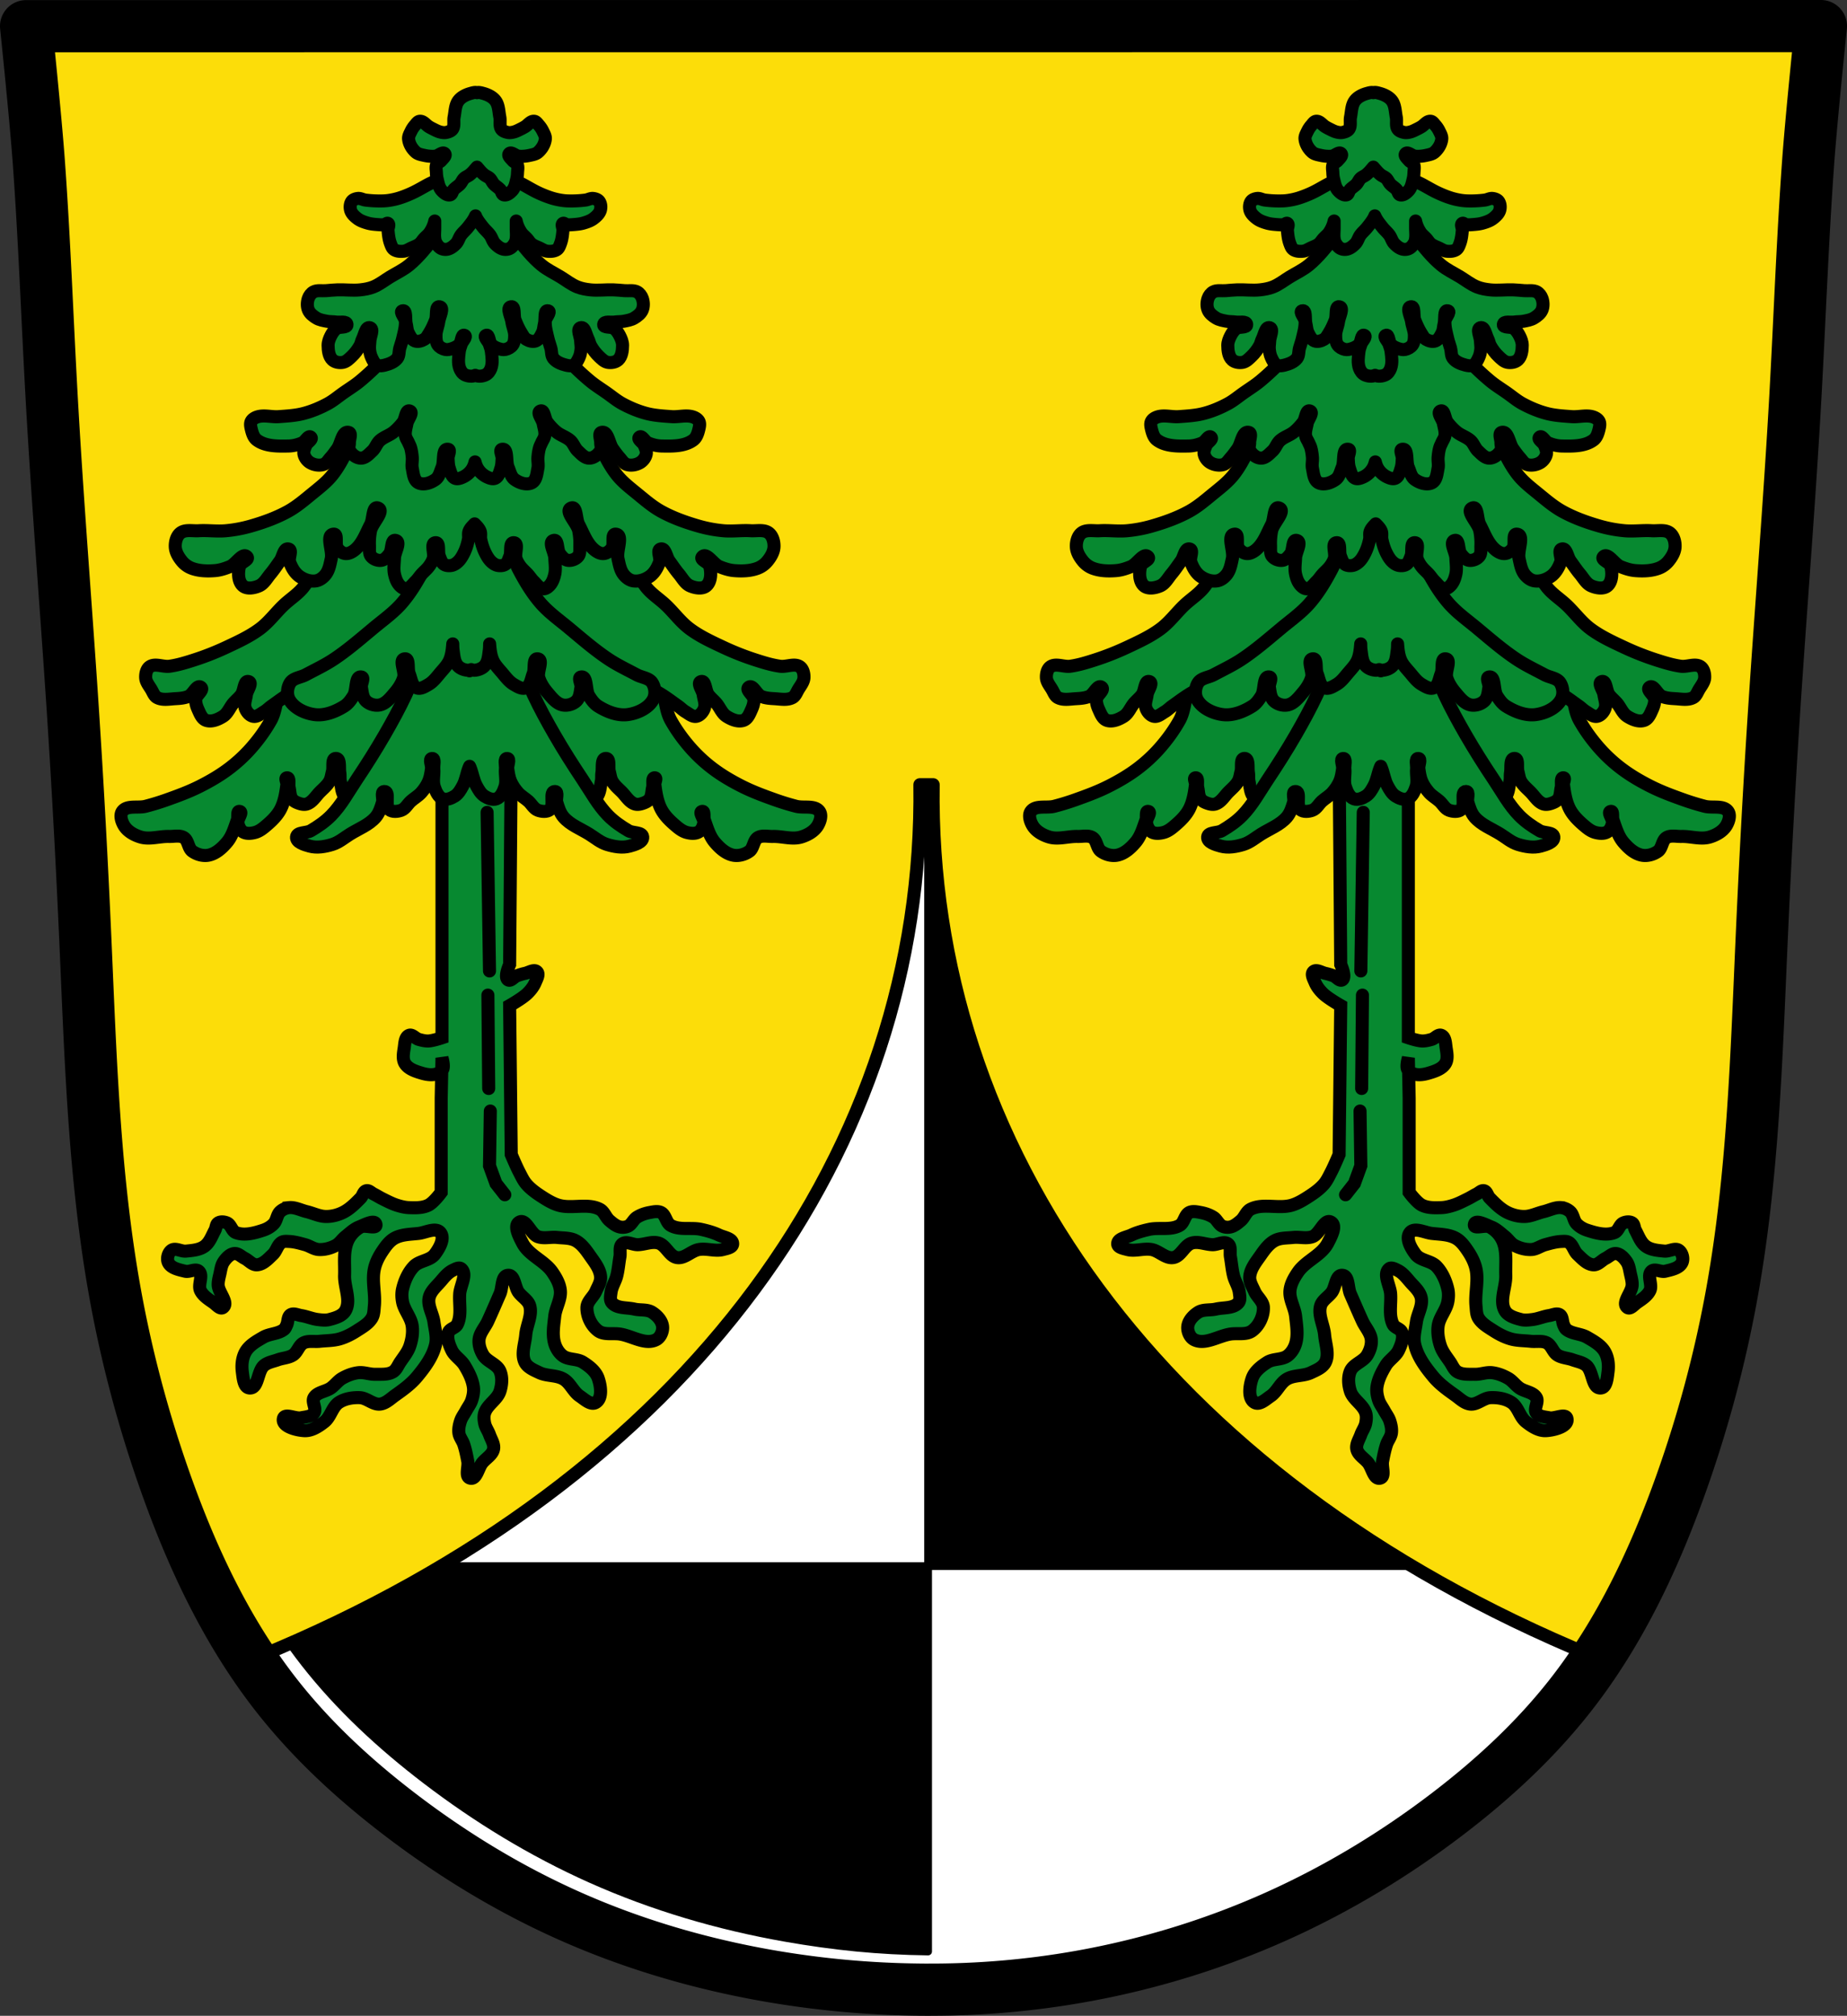 <svg xmlns="http://www.w3.org/2000/svg" width="707.777" height="772.541"><rect width="100%" height="100%" fill="#333333" stroke="none"/><path style="fill:#fff;stroke:none;stroke-width:20.001;stroke-linecap:round;stroke-linejoin:round;stroke-miterlimit:4;stroke-dasharray:none;stroke-opacity:1" d="M30.029 86.411s3.615 34.612 4.871 51.965c2.153 29.739 3.224 59.544 4.873 89.315 2.22 40.086 5.489 80.108 8.12 120.17 1.953 29.752 3.553 59.527 4.87 89.314 1.994 45.08 3.356 90.376 11.368 134.783 4.48 24.837 11.03 49.295 19.486 73.074 10.242 28.803 23.436 56.86 42.275 80.934 13.56 17.329 29.874 32.368 47.356 45.73 20.005 15.293 41.651 28.49 64.64 38.764 24.325 10.872 50.081 18.44 76.323 23.051a358.095 358.095 0 0 0 58.045 5.357v.01c.347.005.694-.002 1.04.002.938.007 1.875.032 2.813.032v-.026a327.287 327.287 0 0 0 57.316-4.924c26.352-4.636 52.14-12.524 76.522-23.543 22.944-10.368 44.62-23.494 64.64-38.763 17.497-13.345 33.8-28.4 47.356-45.733 18.832-24.08 32.03-52.13 42.273-80.931 8.458-23.779 15.007-48.24 19.487-73.076 8.01-44.408 9.375-89.703 11.369-134.784 1.317-29.787 2.918-59.562 4.871-89.314 2.63-40.062 5.899-80.082 8.12-120.168 1.648-29.77 2.718-59.576 4.87-89.315 1.256-17.353 4.873-51.965 4.873-51.965z" transform="translate(-20.029 -76.37)"/><path style="fill:#000;stroke:#000;stroke-width:2.982;stroke-linecap:round;stroke-linejoin:round;stroke-miterlimit:4;stroke-dasharray:none;stroke-opacity:1" d="M375.675 297.702v378.855h-255.65v12.309c5.03 8.641 10.565 16.973 16.732 24.86 13.267 16.966 29.226 31.69 46.328 44.773 19.572 14.972 40.748 27.893 63.24 37.953 23.796 10.644 48.994 18.052 74.666 22.567 18.612 3.273 35.789 5.01 54.684 5.238V676.564h263.6V297.702z" transform="translate(-20.029 -76.37)"/><g style="fill:#fcdd09;fill-opacity:1;stroke:#000;stroke-width:1.344;stroke-opacity:1"><path style="fill:#fcdd09;fill-opacity:1;stroke:#000;stroke-width:5;stroke-linecap:round;stroke-linejoin:round;stroke-miterlimit:4;stroke-opacity:1;stroke-dasharray:none;stroke-dashoffset:0" d="m31.031 85.188 5.907 73.843 7.906 132.781 10.562 124.844 1.75 87.938 7.907 70.344 15.843 54.5 15.813 43.968 21.781 38.157c167.288-68.395 255.947-195.976 254.031-334.47h5.094C375.711 515.218 463.925 642.47 630.344 711l4.031-3.375 5.719-8.719 21.968-47.468 12.313-41.344 12.313-49.219 4.406-34.313 2.625-51 6.156-95.812 6.156-99.375 7.032-124.844 2-70.344H31.03z" transform="translate(-20.029 -76.37)"/></g><path style="fill:none;stroke:#000;stroke-width:20.001;stroke-linecap:round;stroke-linejoin:round;stroke-miterlimit:4;stroke-dasharray:none;stroke-opacity:1" d="M10 10.041s3.615 34.611 4.871 51.965c2.153 29.738 3.224 59.544 4.873 89.314 2.22 40.087 5.489 80.109 8.12 120.17 1.953 29.752 3.553 59.527 4.87 89.315 1.994 45.08 3.356 90.375 11.368 134.783 4.48 24.837 11.03 49.295 19.486 73.074 10.242 28.803 23.436 56.86 42.275 80.934 13.56 17.328 29.874 32.367 47.356 45.73 20.005 15.292 41.651 28.49 64.64 38.764 24.325 10.871 50.081 18.44 76.323 23.05a358.095 358.095 0 0 0 58.045 5.358v.01c.347.005.694-.002 1.04.002.938.007 1.875.031 2.813.031v-.025a327.287 327.287 0 0 0 57.316-4.924c26.352-4.636 52.14-12.524 76.522-23.543 22.944-10.369 44.62-23.494 64.64-38.764 17.497-13.344 33.8-28.399 47.356-45.732 18.832-24.08 32.03-52.13 42.273-80.932 8.458-23.778 15.007-48.239 19.487-73.076 8.01-44.408 9.375-89.703 11.369-134.783 1.317-29.787 2.918-59.562 4.871-89.315 2.63-40.061 5.899-80.081 8.12-120.167 1.648-29.771 2.718-59.576 4.87-89.315C694.16 44.611 697.777 10 697.777 10z"/><path style="fill:#078930;fill-opacity:1;stroke:#000;stroke-width:5;stroke-linecap:butt;stroke-linejoin:miter;stroke-miterlimit:4;stroke-dasharray:none;stroke-opacity:1" d="M189.408 365.172v108.913s-3.45 1.175-5.246 1.235c-1.25.04-2.5-.272-3.702-.617-1.285-.37-2.475-2.074-3.702-1.543-1.613.698-1.584 3.2-1.852 4.936-.298 1.934-.717 4.197.309 5.863 1.305 2.118 4.094 2.997 6.48 3.702 1.777.525 3.778.846 5.553.309.984-.298 2.041-.916 2.468-1.852.6-1.313-.308-4.32-.308-4.32l-.309 15.428v36.098s-2.846 3.915-4.937 4.937c-2.234 1.093-4.919 1.016-7.404.926-1.573-.058-3.13-.45-4.628-.926-1.931-.614-3.738-1.571-5.554-2.468-1.155-.57-2.239-1.28-3.394-1.851-.908-.449-1.794-1.481-2.777-1.235-1.137.286-1.34 1.938-2.16 2.777-2.041 2.093-4.167 4.257-6.787 5.554-1.99.985-4.26 1.555-6.48 1.543-2.544-.015-4.93-1.261-7.405-1.852-2.256-.538-4.479-1.778-6.787-1.542a5.968 5.968 0 0 0-3.394 1.542c-1.275 1.197-1.27 3.355-2.469 4.628-1.075 1.144-2.52 1.975-4.01 2.469-3.333 1.103-7.218 2.196-10.49.925-1.561-.606-1.862-3.028-3.395-3.702-1.035-.456-2.445-.617-3.394 0-.849.552-.75 1.886-1.234 2.777-1.17 2.156-2.02 4.735-4.01 6.17-1.983 1.43-4.665 1.608-7.097 1.852-1.845.184-4.053-1.397-5.554-.309-1.292.937-1.876 3.166-1.234 4.628.98 2.232 4.112 2.812 6.48 3.394 1.697.418 3.958-1.184 5.245 0 1.822 1.677-.462 5.175.617 7.405.982 2.03 3.085 3.339 4.936 4.628 1.132.789 2.612 2.696 3.703 1.851 2.328-1.803-1.765-5.695-1.852-8.639-.039-1.352.312-2.693.618-4.01.389-1.68.556-3.523 1.542-4.937.965-1.384 2.335-2.898 4.011-3.086 1.464-.164 2.692 1.196 4.011 1.851 1.566.779 2.881 2.544 4.628 2.469 2.451-.106 4.388-2.326 6.17-4.011 1.391-1.314 1.739-3.67 3.395-4.628.806-.467 1.846-.35 2.777-.309 2.095.091 4.148.678 6.17 1.234 1.788.492 3.394 1.754 5.246 1.852 2.217.117 4.518-.502 6.479-1.543 1.479-.785 2.399-2.343 3.702-3.394 1.667-1.343 3.257-2.912 5.245-3.702 2.028-.806 6.155-3.083 6.48-.926.294 1.956-4.114 0-5.863.926-2.122 1.121-3.949 3.056-4.936 5.245-1.827 4.048-1.079 8.828-1.234 13.267-.159 4.523 2.568 9.653.308 13.575-1.172 2.034-3.897 2.81-6.17 3.394-1.395.358-2.89.168-4.32 0-2.205-.259-4.286-1.2-6.48-1.542-1.324-.208-2.877-1.025-4.01-.309-1.211.765-.915 2.724-1.543 4.011-.263.539-.466 1.157-.926 1.543-2.193 1.843-5.544 1.645-8.021 3.085-2.528 1.469-5.331 3.02-6.788 5.554-1.298 2.257-1.577 5.132-1.234 7.713.297 2.236.527 6.004 2.776 6.17 3.414.255 2.925-6.446 5.554-8.638 1.452-1.211 3.468-1.515 5.245-2.16 1.926-.7 4.15-.726 5.862-1.851 1.706-1.121 2.199-3.689 4.011-4.628 1.836-.951 4.116-.391 6.171-.617 2.574-.283 5.226-.205 7.713-.926 2.298-.665 4.469-1.79 6.48-3.085 2.148-1.383 4.561-2.738 5.862-4.937.8-1.354.77-3.062.926-4.628.466-4.708-1.002-9.569 0-14.193.526-2.429 1.702-4.722 3.085-6.787 1.255-1.875 2.657-3.84 4.628-4.937 2.75-1.53 6.131-1.483 9.256-1.851 2.76-.325 6.59-2.474 8.33-.309 1.798 2.236-.422 6.048-2.16 8.33-1.869 2.457-5.904 2.382-8.021 4.629-2.208 2.343-3.58 5.505-4.32 8.639-.378 1.601-.31 3.32 0 4.936.629 3.264 3.27 5.962 3.703 9.257.337 2.567-.087 5.263-.926 7.713-.777 2.27-2.364 4.18-3.702 6.17-.861 1.28-1.447 2.921-2.777 3.703-1.969 1.157-4.505.88-6.788.926-2.169.044-4.325-.879-6.48-.617-2.163.262-4.282 1.072-6.17 2.16-1.643.946-2.77 2.61-4.32 3.702-2.033 1.433-5.23 1.55-6.479 3.702-.98 1.69 1.113 4.256 0 5.862-1 1.445-3.215 1.499-4.936 1.852-2.22.454-6.252-1.892-6.788.308-.73 3 4.94 4.46 8.022 4.628 2.805.153 5.513-1.647 7.713-3.394 2.417-1.918 2.968-5.721 5.554-7.405 2.3-1.497 5.28-1.964 8.022-1.85 2.697.111 5.03 2.757 7.713 2.468 2.245-.243 4.019-2.091 5.862-3.394 2.98-2.105 6-4.292 8.331-7.097 3.034-3.649 6.036-7.716 7.096-12.341.645-2.814-.23-5.778-.617-8.64-.421-3.117-2.497-6.176-1.851-9.255.515-2.458 2.673-4.276 4.32-6.171 1.384-1.593 2.742-3.372 4.628-4.32 1.027-.516 2.535-1.381 3.393-.617 2.386 2.125-.388 6.378-.617 9.565-.28 3.91.8 8.205-.925 11.724-.673 1.373-2.904 1.638-3.394 3.086-.738 2.178.255 4.707 1.234 6.788 1.088 2.311 3.616 3.675 4.937 5.862 1.55 2.566 3.001 5.358 3.394 8.33.217 1.644-.113 3.357-.618 4.937-.462 1.446-1.44 2.674-2.16 4.01-.72 1.338-1.691 2.567-2.16 4.012-.479 1.48-.827 3.086-.616 4.628.213 1.552 1.36 2.832 1.851 4.32.697 2.107 1.128 4.298 1.543 6.479.407 2.143-1.181 5.911.925 6.479 2.404.648 3.066-3.924 4.628-5.862 1.422-1.763 3.85-3.03 4.32-5.245.399-1.88-.906-3.741-1.543-5.554-.52-1.478-1.536-2.785-1.851-4.32-.269-1.31-.403-2.736 0-4.01 1.025-3.238 4.837-5.094 5.862-8.331.776-2.451 1.013-5.35 0-7.713-1.175-2.742-4.962-3.603-6.479-6.171-1.028-1.74-1.733-3.85-1.543-5.862.247-2.61 2.3-4.714 3.394-7.097 1.596-3.472 3.095-6.99 4.628-10.49 1.035-2.363.513-6.91 3.086-7.096 2.533-.183 2.531 4.414 4.01 6.479 1.32 1.841 3.704 3.066 4.32 5.245 1.017 3.597-1.23 7.383-1.543 11.107-.292 3.486-1.855 7.353-.308 10.49 1.01 2.049 3.49 3.033 5.554 4.012 2.884 1.369 6.509.84 9.256 2.468 2.565 1.521 3.7 4.807 6.17 6.48 1.835 1.241 4.277 3.617 6.171 2.467 2.651-1.608 1.93-6.322.926-9.256-.92-2.684-3.46-4.662-5.863-6.17-2.286-1.435-5.558-.843-7.713-2.469-1.48-1.116-2.548-2.853-3.085-4.628-1.014-3.346-.376-7.013 0-10.49.362-3.35 2.487-6.52 2.16-9.873-.251-2.567-1.62-4.974-3.086-7.096-3.018-4.368-8.983-6.388-11.416-11.108-1.24-2.405-3.569-6.655-1.234-8.022 2.592-1.517 4.278 4.516 7.096 5.554 2.319.854 4.949.045 7.405.309 2.388.256 4.98.099 7.097 1.234 2.372 1.272 4.01 3.657 5.553 5.862 1.715 2.449 3.8 5.04 4.011 8.022.139 1.946-1.069 3.766-1.85 5.553-.942 2.151-3.333 3.825-3.395 6.171-.088 3.31 1.652 6.986 4.32 8.948 2.261 1.663 5.555.812 8.33 1.234 4.63.703 9.722 4.308 13.884 2.16 1.635-.844 2.617-3.103 2.469-4.937-.185-2.276-2.08-4.336-4.011-5.554-1.946-1.226-4.549-.712-6.788-1.234-2.917-.68-6.745-.148-8.64-2.468-.847-1.039-.482-2.681-.308-4.011.283-2.16 1.619-4.06 2.16-6.17.621-2.425.798-4.942 1.234-7.406.292-1.648-.39-3.901.926-4.936 1.538-1.21 3.905.332 5.862.308 2.682-.032 5.455-1.393 8.022-.617 2.875.87 4.128 5.091 7.096 5.554 2.926.456 5.416-2.563 8.33-3.085 3.038-.545 6.278.805 9.257 0 1.38-.373 3.67-.732 3.702-2.16.048-2.082-3.362-2.505-5.245-3.394-2.147-1.014-4.47-1.643-6.788-2.16-3.847-.858-8.321.447-11.724-1.543-1.776-1.038-1.863-4.016-3.702-4.936-1.288-.644-2.903-.257-4.32 0-1.73.313-3.459.9-4.937 1.851-1.345.866-1.948 2.709-3.393 3.394-.934.443-2.079.54-3.086.309-1.53-.352-2.817-1.45-4.01-2.469-1.443-1.231-2.021-3.444-3.703-4.32-4.675-2.433-10.672-.082-15.736-1.542-2.21-.637-4.233-1.846-6.17-3.085-2.22-1.42-4.438-2.953-6.171-4.937-1.184-1.355-1.94-3.035-2.777-4.628-1.155-2.2-3.085-6.788-3.085-6.788l-.617-57.079s4.83-2.713 6.787-4.628c1.265-1.237 2.419-2.68 3.086-4.32.51-1.253 1.564-3.044.617-4.01-1.09-1.112-3.107.29-4.628.617-1.05.225-2.08.548-3.086.925-1.163.437-2.385 2.27-3.393 1.543-1.594-1.149.617-5.862.617-5.862l.617-79.294s-.425-10.337-3.086-14.501c-1.66-2.6-7.404-5.554-7.404-5.554z" transform="translate(-20.029 -76.37)"/><path style="fill:#078930;fill-opacity:1;stroke:#000;stroke-width:5;stroke-linecap:butt;stroke-linejoin:round;stroke-miterlimit:4;stroke-dasharray:none;stroke-opacity:1" d="M132.138 332.79c-6.655 2.487-4.823 13.434-8.29 19.635-2.138 3.822-4.74 7.406-7.637 10.69a57.514 57.514 0 0 1-8.508 7.854c-3.466 2.612-7.25 4.812-11.127 6.763-4.137 2.083-8.507 3.685-12.872 5.236a96.55 96.55 0 0 1-7.854 2.4c-2.953.774-7.177-.525-8.945 1.964-1.06 1.493-.292 3.886.655 5.454 1.324 2.193 3.873 3.626 6.327 4.363 3.483 1.047 7.273-.321 10.908-.218 1.896.054 4.05-.546 5.672.436 1.761 1.067 1.608 4.026 3.273 5.237 1.698 1.234 4.044 1.906 6.109 1.527 2.877-.53 5.32-2.776 7.2-5.018 2.005-2.395 2.865-5.57 3.926-8.509.384-1.062-.232-3.502.873-3.272 1.44.299-.92 2.917-.655 4.363.242 1.313.828 2.79 1.964 3.49 1.301.804 3.104.611 4.581.219 1.833-.487 3.37-1.81 4.8-3.054 1.946-1.693 3.832-3.6 5.018-5.89 1.485-2.867 1.997-6.18 2.4-9.382.109-.866-.867-2.518 0-2.618 1.262-.147.573 2.474.873 3.709.353 1.457.24 3.128 1.09 4.363.504.731 1.354 1.208 2.182 1.527 1.094.422 2.373.792 3.49.437 2.16-.687 3.425-2.972 5.019-4.582 1.304-1.318 2.807-2.525 3.709-4.145.626-1.126.746-2.467 1.09-3.709.462-1.666-.42-5.003 1.31-5.018 1.887-.017 1.208 3.593 1.527 5.454.184 1.078-.01 2.203.218 3.273.482 2.273.472 5.247 2.4 6.545 1.75 1.178 4.432.712 6.326-.218 3.987-1.957 5.893-6.665 8.509-10.254 5.025-6.897 11.25-13.438 13.745-21.599 1.595-5.218 2.323-11.243.436-16.362-1.353-3.673-4.038-7.86-7.854-8.727-4.833-1.098-9.182 3.736-13.745 5.672-5.696 2.417-10.83 7.556-17.017 7.418-4.13-.092-7.257-6.9-11.126-5.454zM268.8 332.79c6.655 2.487 4.823 13.434 8.29 19.635 2.138 3.822 4.74 7.406 7.636 10.69a57.514 57.514 0 0 0 8.509 7.854c3.466 2.612 7.25 4.812 11.126 6.763 4.138 2.083 8.508 3.685 12.872 5.236a96.55 96.55 0 0 0 7.854 2.4c2.953.774 7.177-.525 8.945 1.964 1.06 1.493.292 3.886-.654 5.454-1.325 2.193-3.874 3.626-6.327 4.363-3.483 1.047-7.273-.321-10.909-.218-1.895.054-4.05-.546-5.672.436-1.76 1.067-1.608 4.026-3.273 5.237-1.697 1.234-4.044 1.906-6.108 1.527-2.877-.53-5.321-2.776-7.2-5.018-2.006-2.395-2.866-5.57-3.927-8.509-.383-1.062.233-3.502-.873-3.272-1.44.299.92 2.917.655 4.363-.241 1.313-.827 2.79-1.964 3.49-1.3.804-3.103.611-4.581.219-1.833-.487-3.369-1.81-4.8-3.054-1.946-1.693-3.831-3.6-5.018-5.89-1.484-2.867-1.996-6.18-2.4-9.382-.108-.866.867-2.518 0-2.618-1.261-.147-.573 2.474-.872 3.709-.354 1.457-.241 3.128-1.091 4.363-.503.731-1.353 1.208-2.182 1.527-1.094.422-2.373.792-3.49.437-2.159-.687-3.425-2.972-5.018-4.582-1.305-1.318-2.807-2.525-3.71-4.145-.626-1.126-.745-2.467-1.09-3.709-.462-1.666.42-5.003-1.309-5.018-1.888-.017-1.208 3.593-1.527 5.454-.185 1.078.009 2.203-.218 3.273-.482 2.273-.472 5.247-2.4 6.545-1.75 1.178-4.433.712-6.327-.218-3.987-1.957-5.893-6.665-8.509-10.254-5.025-6.897-11.25-13.438-13.744-21.599-1.595-5.218-2.323-11.243-.437-16.362 1.354-3.673 4.038-7.86 7.855-8.727 4.833-1.098 9.181 3.736 13.744 5.672 5.697 2.417 10.831 7.556 17.017 7.418 4.13-.092 7.258-6.9 11.127-5.454z" transform="translate(-20.029 -76.37)"/><path style="fill:#078930;fill-opacity:1;stroke:#000;stroke-width:5;stroke-linecap:butt;stroke-linejoin:round;stroke-miterlimit:4;stroke-dasharray:none;stroke-opacity:1" d="M193.224 314.892c-4.643.604-7.592 5.74-10.25 9.594-3.702 5.37-4.642 12.216-7.406 18.125-2.44 5.215-5.22 10.291-8.094 15.281-3.423 5.946-7.1 11.729-10.906 17.438-3.066 4.6-5.736 9.57-9.594 13.53-2.283 2.345-5.018 4.224-7.843 5.876-1.715 1.002-5.277.43-5.47 2.406-.196 2.028 3.066 2.964 5.032 3.5 2.814.768 5.932.207 8.719-.656 2.49-.772 4.537-2.56 6.75-3.938 3.338-2.079 7.287-3.542 9.844-6.53 1.353-1.583 1.989-3.696 2.593-5.688.406-1.339-.74-4.043.657-4.125 2.413-.142.077 5.463 1.968 6.968 1.197.952 3.16.749 4.594.22 1.593-.589 2.417-2.375 3.688-3.5 1.275-1.13 2.806-1.977 3.937-3.25 1.152-1.298 2.168-2.778 2.844-4.376.639-1.511.865-3.188 1.094-4.812.182-1.299-1.09-3.835.218-3.907 1.325-.072.526 2.586.657 3.907.228 2.317-.527 4.794.218 7 .6 1.778 1.493 3.904 3.25 4.562 1.47.55 3.274-.213 4.594-1.062 1.395-.898 2.273-2.48 3.063-3.938 1.17-2.164 1.458-4.685 2.375-6.969.067-.166.147-.335.218-.5.072.167.152.332.22.5.916 2.284 1.234 4.805 2.405 6.97.79 1.458 1.668 3.04 3.063 3.937 1.32.85 3.123 1.613 4.594 1.062 1.757-.658 2.649-2.784 3.25-4.562.745-2.206-.01-4.683.218-7 .13-1.321-.668-3.98.657-3.907 1.309.072.036 2.608.218 3.907.228 1.624.455 3.3 1.094 4.812.675 1.598 1.692 3.078 2.844 4.375 1.131 1.274 2.662 2.12 3.937 3.25 1.271 1.126 2.095 2.912 3.688 3.5 1.434.53 3.397.733 4.594-.219 1.891-1.505-.445-7.11 1.968-6.968 1.397.082.25 2.786.657 4.125.604 1.992 1.24 4.105 2.593 5.687 2.557 2.989 6.506 4.452 9.844 6.531 2.213 1.379 4.26 3.166 6.75 3.938 2.786.863 5.905 1.424 8.719.656 1.965-.536 5.228-1.472 5.031-3.5-.192-1.977-3.754-1.404-5.469-2.406-2.825-1.652-5.56-3.53-7.843-5.875-3.858-3.96-6.528-8.93-9.594-13.531-3.805-5.71-7.483-11.492-10.906-17.438-2.874-4.99-5.655-10.066-8.094-15.281-2.764-5.909-3.704-12.755-7.406-18.125-2.658-3.855-5.607-8.99-10.25-9.594-2.13-.277-4.443 1.313-5.688 3.063-1.324 1.86-.911 4.473-1.094 6.75-.182-2.277.262-4.89-1.062-6.75-1.245-1.75-3.558-3.34-5.688-3.063zm6.782 11.75c.125 2.294.561 4.62-.032 6.813-.593-2.194-.094-4.519.032-6.813z" transform="translate(-20.029 -76.37)"/><path style="fill:#078930;fill-opacity:1;stroke:#000;stroke-width:5;stroke-linecap:round;stroke-linejoin:miter;stroke-miterlimit:4;stroke-dasharray:none;stroke-opacity:1" d="m206.994 457.733.309 35.79M207.92 502.162l-.309 20.98 2.469 6.789 3.393 4.32M207.611 448.477l-.925-60.782" transform="translate(-20.029 -76.37)"/><path style="fill:#078930;fill-opacity:1;stroke:#000;stroke-width:5;stroke-linecap:butt;stroke-linejoin:round;stroke-miterlimit:4;stroke-dasharray:none;stroke-opacity:1" d="M142.392 289.374c-1.091 4.253-3.247 8.276-5.891 11.781-2.139 2.836-5.289 4.744-7.854 7.2-3.046 2.916-5.573 6.413-8.945 8.945-3.982 2.99-8.582 5.085-13.09 7.2a104.184 104.184 0 0 1-12.217 4.799c-3.072.992-6.185 1.951-9.382 2.4-2.521.354-5.568-1.268-7.636.218-1.195.86-1.594 2.674-1.527 4.145.078 1.69 1.323 3.124 2.182 4.582.635 1.078 1.087 2.447 2.182 3.054 2.039 1.131 4.653.564 6.98.436 1.696-.093 3.455-.21 5.019-.872 1.822-.772 3.253-4.725 4.8-3.49 1.298 1.035-1.81 2.926-1.964 4.58-.125 1.336.318 2.707.873 3.928.71 1.562 1.444 3.551 3.054 4.145 2.102.775 4.657-.322 6.545-1.527 1.79-1.143 2.547-3.404 3.927-5.018.97-1.134 2.172-2.07 3.054-3.273 1.137-1.55 1.027-5.664 2.837-5.018 1.598.572-.657 3.334-.873 5.018-.223 1.737-1.039 3.592-.436 5.236.495 1.352 1.641 2.778 3.054 3.055 1.471.288 2.85-.992 4.145-1.746 1.031-.6 1.862-1.494 2.836-2.181 3.182-2.244 6.282-4.699 9.818-6.327 9.446-4.35 21.008-3.534 29.889-8.945 4.831-2.944 8.74-7.447 11.781-12.218 2.934-4.6 4.892-9.907 5.89-15.271 1.145-6.149 1.925-12.812 0-18.763-.993-3.073-3.516-5.45-5.672-7.854-2.681-2.99-5.185-6.66-8.945-8.072-4.493-1.689-9.911-1.487-14.399.218-3.23 1.227-6.01 3.842-7.854 6.763-1.328 2.104-1.586 4.741-1.963 7.2-.287 1.87.252 3.84-.218 5.672zM261.566 289.374c1.09 4.253 3.247 8.276 5.89 11.781 2.14 2.836 5.29 4.744 7.855 7.2 3.045 2.916 5.573 6.413 8.944 8.945 3.982 2.99 8.582 5.085 13.09 7.2a104.184 104.184 0 0 0 12.218 4.799c3.071.992 6.185 1.951 9.381 2.4 2.522.354 5.568-1.268 7.636.218 1.196.86 1.595 2.674 1.527 4.145-.077 1.69-1.323 3.124-2.181 4.582-.635 1.078-1.088 2.447-2.182 3.054-2.04 1.131-4.653.564-6.982.436-1.695-.093-3.454-.21-5.017-.872-1.822-.772-3.254-4.725-4.8-3.49-1.299 1.035 1.809 2.926 1.963 4.58.125 1.336-.317 2.707-.872 3.928-.71 1.562-1.444 3.551-3.055 4.145-2.102.775-4.656-.322-6.545-1.527-1.79-1.143-2.546-3.404-3.927-5.018-.97-1.134-2.172-2.07-3.054-3.273-1.136-1.55-1.027-5.664-2.836-5.018-1.599.572.656 3.334.872 5.018.223 1.737 1.04 3.592.437 5.236-.495 1.352-1.642 2.778-3.055 3.055-1.47.288-2.849-.992-4.145-1.746-1.03-.6-1.861-1.494-2.836-2.181-3.182-2.244-6.281-4.699-9.818-6.327-9.445-4.35-21.007-3.534-29.889-8.945-4.831-2.944-8.739-7.447-11.78-12.218-2.934-4.6-4.893-9.907-5.891-15.271-1.145-6.149-1.924-12.812 0-18.763.993-3.073 3.516-5.45 5.672-7.854 2.682-2.99 5.186-6.66 8.945-8.072 4.493-1.689 9.912-1.487 14.4.218 3.229 1.227 6.01 3.842 7.853 6.763 1.328 2.104 1.586 4.741 1.964 7.2.287 1.87-.252 3.84.218 5.672z" transform="translate(-20.029 -76.37)"/><path style="fill:#078930;fill-opacity:1;stroke:#000;stroke-width:5;stroke-linecap:butt;stroke-linejoin:round;stroke-miterlimit:4;stroke-dasharray:none;stroke-opacity:1" d="M197.068 273.673c-2.497-.088-5.258.937-7.125 2.407-5.178 4.077-4.36 12.468-7.406 18.312-2.406 4.615-5.097 9.157-8.5 13.094-3.167 3.664-7.183 6.496-10.906 9.594-4.978 4.14-9.884 8.426-15.282 12-3.392 2.246-7.1 3.988-10.687 5.906-1.95 1.043-4.693 1.182-5.906 3.031-1.16 1.768-1.416 4.47-.438 6.344 1.765 3.384 6.028 5.38 9.813 5.875 3.902.51 8.045-1.151 11.375-3.25 1.481-.934 2.532-2.457 3.468-3.938 1.394-2.203.508-7.738 3.063-7.218 1.283.26-.21 2.645 0 3.937.295 1.816.424 3.974 1.75 5.25 1.31 1.261 3.437 1.893 5.219 1.531 2.482-.503 4.264-2.883 5.906-4.812 1.415-1.662 2.653-3.597 3.281-5.688.692-2.302-1.95-6.902.438-7.187 1.964-.235.968 3.857 1.718 5.687.778 1.896.962 4.628 2.844 5.438 1.459.628 3.225-.507 4.594-1.313 1.861-1.095 3.16-2.92 4.562-4.562 1.285-1.504 2.731-2.99 3.5-4.813.814-1.928 1.02-4.049 1.188-6.156.005.955.042 1.869.125 2.438.294 2.026.399 4.367 1.75 5.906.945 1.077 2.475 1.68 3.906 1.75.421.02.878-.083 1.281-.25.404.167.83.27 1.25.25 1.431-.07 2.993-.673 3.938-1.75 1.35-1.54 1.456-3.88 1.75-5.906.082-.57.12-1.483.125-2.438.167 2.107.374 4.228 1.187 6.156.77 1.823 2.215 3.309 3.5 4.813 1.403 1.642 2.701 3.467 4.563 4.562 1.369.806 3.135 1.94 4.594 1.313 1.882-.81 2.066-3.542 2.843-5.438.75-1.83-.245-5.922 1.72-5.687 2.386.285-.255 4.885.437 7.187.628 2.09 1.866 4.026 3.28 5.688 1.643 1.929 3.425 4.31 5.907 4.812 1.782.362 3.91-.27 5.219-1.53 1.325-1.277 1.455-3.435 1.75-5.25.21-1.293-1.283-3.678 0-3.938 2.554-.52 1.669 5.015 3.062 7.218.936 1.48 1.988 3.004 3.47 3.938 3.328 2.099 7.44 3.76 11.343 3.25 3.784-.494 8.079-2.491 9.844-5.875.977-1.874.722-4.576-.438-6.344-1.213-1.85-3.956-1.988-5.906-3.031-3.588-1.918-7.295-3.66-10.688-5.906-5.398-3.574-10.304-7.86-15.28-12-3.725-3.098-7.74-5.93-10.907-9.594-3.403-3.937-6.095-8.479-8.5-13.094-3.046-5.844-2.229-14.235-7.406-18.312-2.715-2.138-7.268-3.277-10.25-1.532a1.996 1.996 0 0 0-.407.313 1.994 1.994 0 0 0-.406-.313c-.932-.545-1.99-.834-3.125-.875z" transform="translate(-20.029 -76.37)"/><path style="fill:#078930;fill-opacity:1;stroke:#000;stroke-width:5;stroke-linecap:butt;stroke-linejoin:round;stroke-miterlimit:4;stroke-dasharray:none;stroke-opacity:1" d="M181.912 225.11a67.122 67.122 0 0 0-5.281.345c-4.058.409-8.111 2.076-11.344 4.562-3.17 2.438-4.993 6.281-7.188 9.625-3.949 6.018-6.202 13.12-10.687 18.75-2.277 2.858-5.238 5.088-8.063 7.406-2.855 2.345-5.732 4.78-8.968 6.563-4.519 2.489-9.417 4.232-14.375 5.656a51.314 51.314 0 0 1-9.407 1.75c-3.476.32-6.984-.217-10.468 0-2.341.146-5.128-.578-6.97.875-1.462 1.155-2.037 3.387-1.968 5.25.077 2.081 1.293 4.056 2.625 5.656a9.013 9.013 0 0 0 3.719 2.625c2.808 1.044 5.952 1.123 8.937.875 1.952-.162 3.845-.788 5.657-1.53 2.32-.953 4.943-5.634 6.562-3.72.968 1.145-2.464 2.05-2.844 3.5-.654 2.498-.661 5.96 1.313 7.625 1.557 1.313 4.222.803 6.094 0 1.938-.83 3.018-2.947 4.375-4.562 1.338-1.593 2.496-3.349 3.718-5.031 1.104-1.519 1.44-5.058 3.25-4.563 1.62.443-.125 3.418.438 5 .737 2.071 1.931 4.189 3.719 5.469 1.778 1.274 4.15 2.082 6.312 1.75 1.455-.224 2.805-1.252 3.719-2.406 1.342-1.695 1.72-4.014 2.187-6.125.68-3.067-2.252-9.093.875-9.375 1.88-.17.41 3.95 1.532 5.468.719.974 1.825 1.86 3.03 1.97 1.332.12 2.702-.665 3.72-1.532 2.858-2.434 4.153-6.305 5.906-9.625 1.08-2.044.656-7.144 2.812-6.313 2.854 1.1-2.218 5.719-2.812 8.72a24.435 24.435 0 0 0-.438 5.687c.056 1.397-.221 3.035.657 4.125.88 1.093 2.517 1.737 3.906 1.53 1.28-.19 2.261-1.388 3.062-2.405 1.189-1.508.545-5.689 2.407-5.22 2.19.553-.365 4.493-.438 6.75-.066 2.036-.427 4.135 0 6.126.335 1.56.885 3.174 1.969 4.344.62.668 1.498 1.382 2.406 1.312 1.552-.12 2.564-1.735 3.688-2.812.82-.787 1.436-1.773 2.187-2.625.987-1.12 2.193-2.07 3.063-3.282.626-.872 1.195-1.823 1.53-2.843.644-1.954-1.176-5.948.876-6.094 1.813-.129.79 3.545 1.5 5.219.458 1.079.783 2.398 1.75 3.062.788.542 1.901.603 2.844.438.897-.158 1.73-.703 2.406-1.313 1.048-.946 1.777-2.205 2.406-3.469.82-1.646 1.36-3.445 1.719-5.25.2-1-.145-2.108.219-3.062.424-1.113 1.31-1.969 2.156-2.844.846.875 1.7 1.73 2.125 2.844.364.954.02 2.061.219 3.062.359 1.805.93 3.604 1.75 5.25.629 1.264 1.357 2.523 2.406 3.47.676.61 1.509 1.154 2.406 1.312.942.165 2.056.104 2.844-.438.966-.664 1.26-1.983 1.719-3.062.71-1.674-.283-5.348 1.53-5.22 2.053.147.233 4.14.876 6.095.335 1.02.905 1.971 1.531 2.843.87 1.213 2.076 2.163 3.063 3.282.751.852 1.367 1.838 2.187 2.625 1.123 1.077 2.136 2.693 3.688 2.812.908.07 1.787-.644 2.406-1.312 1.084-1.17 1.634-2.785 1.969-4.344.427-1.991.065-4.09 0-6.125-.073-2.258-2.628-6.198-.438-6.75 1.862-.47 1.218 3.71 2.406 5.219.802 1.017 1.75 2.216 3.032 2.406 1.389.206 3.056-.438 3.937-1.531.878-1.09.6-2.728.656-4.125a24.433 24.433 0 0 0-.437-5.688c-.594-3-5.698-7.619-2.844-8.719 2.157-.83 1.764 4.27 2.844 6.313 1.753 3.32 3.048 7.19 5.906 9.625 1.018.867 2.356 1.652 3.688 1.531 1.205-.11 2.343-.995 3.062-1.969 1.122-1.518-.349-5.638 1.531-5.468 3.128.282.196 6.308.875 9.375.468 2.11.846 4.43 2.188 6.125.914 1.154 2.232 2.182 3.687 2.406 2.163.332 4.565-.476 6.344-1.75 1.788-1.28 2.95-3.398 3.688-5.469.563-1.582-1.182-4.557.437-5 1.81-.495 2.178 3.044 3.281 4.563 1.223 1.682 2.381 3.438 3.72 5.03 1.356 1.616 2.404 3.733 4.343 4.563 1.871.803 4.568 1.313 6.125 0 1.974-1.664 1.967-5.127 1.312-7.625-.38-1.45-3.812-2.355-2.843-3.5 1.619-1.914 4.242 2.767 6.562 3.72 1.812.742 3.705 1.368 5.656 1.53 2.986.248 6.13.17 8.938-.875a9.013 9.013 0 0 0 3.719-2.625c1.332-1.6 2.548-3.575 2.625-5.656.068-1.863-.506-4.095-1.97-5.25-1.84-1.453-4.627-.73-6.968-.875-3.484-.217-7.024.32-10.5 0a50.986 50.986 0 0 1-9.375-1.75c-4.958-1.424-9.888-3.167-14.406-5.656-3.236-1.783-6.082-4.218-8.938-6.563-2.824-2.318-5.785-4.548-8.062-7.406-4.486-5.63-6.739-12.732-10.688-18.75-2.194-3.344-4.048-7.187-7.218-9.625-3.233-2.486-7.286-4.153-11.344-4.562-6.77-.683-14.989-.815-20.063 3.718-2.657 2.374-4.196 5.501-5.187 8.97-.991-3.469-2.53-6.596-5.188-8.97-3.805-3.4-9.404-4.177-14.812-4.062z" transform="translate(-20.029 -76.37)"/><path style="fill:#078930;fill-opacity:1;stroke:#000;stroke-width:5;stroke-linecap:butt;stroke-linejoin:round;stroke-miterlimit:4;stroke-dasharray:none;stroke-opacity:1" d="M188.318 193.205c-1.993.029-3.927.39-5.687 1.187-6.41 2.9-8.277 11.413-12.97 16.656-3.588 4.011-7.432 7.83-11.562 11.282-2.036 1.701-4.329 3.098-6.5 4.625-1.995 1.403-3.851 3.001-6 4.156-2.927 1.573-6.034 2.882-9.25 3.719-3.11.809-6.356.983-9.562 1.218-2.77.204-5.728-.775-8.344.157-.862.307-1.756.864-2.156 1.687-.405.833-.213 1.88 0 2.781.37 1.567.872 3.342 2.156 4.313 3.298 2.494 8.054 2.402 12.188 2.312 1.795-.039 3.602-.503 5.25-1.218 1.19-.517 2.31-3.052 3.25-2.157.868.828-1.428 1.981-1.875 3.094-.433 1.077-.98 2.238-.75 3.375.261 1.301 1.181 2.556 2.312 3.25 1.463.898 3.456 1.263 5.094.75 1.215-.38 1.895-1.65 2.75-2.594.96-1.06 1.784-2.25 2.625-3.406 1.5-2.065 1.877-6.972 4.344-6.312 1.295.346.23 2.66.28 4 .036.925-.423 1.958 0 2.78.81 1.574 2.576 3.037 4.345 3.095 1.754.056 3.185-1.584 4.468-2.782 1.158-1.08 1.627-2.79 2.782-3.875 1.55-1.455 3.727-2.031 5.375-3.375 1.325-1.08 2.521-2.363 3.562-3.718 1.026-1.336 1.063-4.944 2.625-4.313 1.515.612-.805 3.173-1.094 4.781-.274 1.532-.815 3.085-.593 4.625.144 1.003.818 1.851 1.218 2.782.265.614.597 1.2.782 1.843.345 1.203.521 2.472.625 3.72.114 1.383-.273 2.794 0 4.155.393 1.967.548 4.608 2.312 5.563 1.978 1.07 4.81.08 6.625-1.25 1.41-1.034 1.779-3.019 2.469-4.625.963-2.241-.095-7.328 2.312-6.938 1.168.19-.073 2.351 0 3.532.078 1.241.08 2.537.47 3.718.459 1.4.832 3.196 2.155 3.844.934.458 2.15-.002 3.094-.437a8.476 8.476 0 0 0 3.531-3.094c.527-.828.848-1.76 1.094-2.719.246.962.597 1.889 1.125 2.719a8.476 8.476 0 0 0 3.531 3.094c.945.435 2.16.895 3.094.437 1.323-.648 1.696-2.444 2.156-3.844.389-1.181.392-2.477.47-3.718.073-1.18-1.168-3.342 0-3.532 2.407-.39 1.349 4.697 2.312 6.938.69 1.606 1.058 3.591 2.468 4.625 1.815 1.33 4.647 2.32 6.625 1.25 1.764-.955 1.92-3.596 2.313-5.563.272-1.361-.115-2.772 0-4.156.103-1.247.28-2.516.625-3.719.185-.642.517-1.23.781-1.843.4-.93 1.075-1.779 1.219-2.782.221-1.54-.35-3.093-.625-4.625-.288-1.608-2.578-4.169-1.063-4.78 1.562-.632 1.6 2.976 2.625 4.312 1.041 1.355 2.207 2.638 3.532 3.718 1.647 1.344 3.856 1.92 5.406 3.375 1.155 1.085 1.623 2.794 2.781 3.875 1.283 1.198 2.715 2.838 4.469 2.782 1.768-.058 3.503-1.52 4.312-3.094.424-.823-.035-1.856 0-2.781.052-1.34-.983-3.654.313-4 2.466-.66 2.811 4.247 4.312 6.312.84 1.157 1.666 2.347 2.625 3.406.855.944 1.567 2.214 2.782 2.594 1.638.513 3.63.148 5.093-.75 1.131-.694 2.051-1.949 2.313-3.25.228-1.137-.349-2.298-.781-3.375-.447-1.113-2.712-2.266-1.844-3.094.94-.895 2.06 1.64 3.25 2.157 1.647.715 3.454 1.18 5.25 1.218 4.134.09 8.889.182 12.187-2.312 1.284-.971 1.787-2.746 2.157-4.313.212-.9.404-1.948 0-2.78-.4-.824-1.294-1.381-2.157-1.688-2.616-.932-5.574.047-8.343-.157-3.206-.235-6.452-.41-9.563-1.218-3.216-.837-6.323-2.146-9.25-3.72-2.149-1.154-4.036-2.752-6.031-4.155-2.171-1.527-4.432-2.924-6.469-4.625-4.13-3.451-7.973-7.271-11.562-11.282-4.692-5.243-6.56-13.755-12.97-16.656-4.693-2.124-10.717-1.127-15.437.938a23.015 23.015 0 0 0-4.03 2.28 23.015 23.015 0 0 0-4.032-2.28c-2.95-1.291-6.396-2.174-9.719-2.125z" transform="translate(-20.029 -76.37)"/><path style="fill:#078930;fill-opacity:1;stroke:#000;stroke-width:5;stroke-linecap:butt;stroke-linejoin:round;stroke-miterlimit:4;stroke-dasharray:none;stroke-opacity:1" d="M199.912 152.58c-2.932.03-4.953 3.277-6.969 5.406-2.667 2.817-4.208 6.527-6.625 9.562-2.902 3.645-5.829 7.359-9.406 10.344-2.235 1.865-4.922 3.11-7.406 4.625-2.146 1.31-4.131 2.92-6.47 3.844-1.566.619-3.262.913-4.937 1.094-2.914.315-5.883-.105-8.812 0-1.443.051-2.874.191-4.313.312-1.596.134-3.37-.288-4.78.469-.935.501-1.646 1.47-2 2.469-.5 1.405-.572 3.09 0 4.468.556 1.344 1.847 2.344 3.093 3.094 1.198.722 2.627.951 4 1.219 1.165.227 2.389.132 3.562.312 1.406.217 4.051-.48 4.157.938.106 1.428-2.881.677-4.032 1.531-.941.699-1.622 1.737-2.156 2.781-.585 1.145-1.07 2.402-1.062 3.688.012 1.936.271 4.242 1.687 5.562 1.004.936 2.652 1.191 4 .938 1.346-.253 2.41-1.373 3.406-2.313 1.227-1.158 2.266-2.561 3.094-4.03.488-.866.604-1.9 1.063-2.782.77-1.48 1.184-4.64 2.78-4.156 1.625.491.043 3.397 0 5.093-.025 1.03-.25 2.069-.155 3.094.101 1.106.314 2.212.78 3.219.512 1.1 1.074 2.39 2.157 2.937.872.441 1.991.243 2.938 0 1.76-.45 3.677-1.18 4.78-2.625.803-1.05.591-2.568.938-3.843.325-1.193.785-2.358 1.063-3.563.515-2.232 1.214-4.493 1.094-6.781-.073-1.383-2.43-3.633-1.094-4 1.648-.454.985 3.28 1.406 4.937.286 1.125.243 2.332.75 3.375.607 1.25 1.324 2.762 2.625 3.25 1.124.422 2.53-.013 3.563-.625.85-.502 1.316-1.477 1.843-2.312 1.007-1.595 1.782-3.338 2.47-5.094.645-1.651-.216-5.4 1.53-5.094 1.877.33-.068 3.83-.312 5.72-.229 1.77-1.065 3.464-1.063 5.25.001 1.26.024 2.656.75 3.687.625.886 1.722 1.486 2.782 1.718.86.189 1.787-.042 2.625-.312 1.007-.325 2.03-.817 2.78-1.563.965-.957.767-4.1 2-3.53 1.094.503-.85 2.228-1.218 3.374-.293.915-.663 1.828-.781 2.781-.266 2.144-.59 4.473.156 6.5.367.995 1.043 2.014 2 2.47 1.18.56 2.787.754 3.969.187 1.182.567 2.788.374 3.969-.188.957-.455 1.664-1.474 2.03-2.469.748-2.027.423-4.356.157-6.5-.118-.953-.488-1.866-.781-2.78-.367-1.147-2.344-2.872-1.25-3.376 1.234-.568 1.067 2.574 2.031 3.531.752.746 1.742 1.238 2.75 1.563.838.27 1.765.5 2.625.312 1.06-.232 2.157-.832 2.781-1.718.726-1.03.78-2.427.782-3.688.002-1.785-.865-3.48-1.094-5.25-.244-1.89-2.19-5.389-.313-5.719 1.747-.307.917 3.443 1.563 5.094.687 1.756 1.462 3.5 2.469 5.094.527.835.993 1.81 1.843 2.312 1.034.611 2.439 1.047 3.563.625 1.3-.488 1.987-2 2.594-3.25.506-1.043.495-2.25.78-3.375.422-1.656-.241-5.39 1.407-4.937 1.335.367-1.02 2.617-1.094 4-.12 2.288.58 4.549 1.094 6.781.278 1.205.738 2.37 1.063 3.563.346 1.275.134 2.793.937 3.843 1.104 1.445 3.02 2.174 4.781 2.625.947.243 2.066.441 2.938 0 1.083-.547 1.645-1.836 2.156-2.937.467-1.007.648-2.113.75-3.219.095-1.025-.13-2.064-.156-3.094-.043-1.696-1.624-4.602 0-5.093 1.597-.484 2.011 2.675 2.781 4.156.458.881.606 1.916 1.094 2.781.828 1.47 1.867 2.873 3.094 4.031.995.94 2.029 2.06 3.375 2.313 1.348.253 3.027-.002 4.03-.938 1.416-1.32 1.676-3.626 1.688-5.562.008-1.286-.508-2.543-1.093-3.688-.534-1.044-1.215-2.082-2.157-2.78-1.15-.855-4.106-.104-4-1.532.106-1.418 2.75-.721 4.157-.938 1.173-.18 2.397-.085 3.562-.312 1.373-.268 2.802-.497 4-1.219 1.246-.75 2.537-1.75 3.094-3.094.57-1.377.499-3.063 0-4.468-.355-1-1.066-1.968-2-2.47-1.411-.756-3.185-.334-4.781-.468-1.439-.12-2.902-.26-4.344-.312-2.93-.105-5.867.315-8.781 0-1.675-.181-3.371-.475-4.938-1.094-2.338-.923-4.323-2.535-6.469-3.844-2.485-1.516-5.171-2.76-7.406-4.625-3.577-2.985-6.504-6.699-9.406-10.344-2.417-3.035-3.989-6.745-6.656-9.562-2.016-2.129-4.007-5.376-6.938-5.406-.776-.008-1.546.176-2.281.468-.736-.292-1.474-.476-2.25-.468z" transform="translate(-20.029 -76.37)"/><path style="fill:#078930;fill-opacity:1;stroke:#000;stroke-width:5;stroke-linecap:butt;stroke-linejoin:round;stroke-miterlimit:4;stroke-dasharray:none;stroke-opacity:1" d="M200.63 136.767c-1.51.012-2.959 1.492-4.437 2.094-.982.4-2.07.61-2.937 1.219-1.49 1.045-2.251 2.915-3.688 4.03-1.708 1.328-3.816 2.066-5.719 3.095-1.902 1.028-3.757 2.15-5.718 3.062-1.654.77-3.323 1.453-5.063 2a25.404 25.404 0 0 1-3.25.781 20.2 20.2 0 0 1-2.781.313 43.741 43.741 0 0 1-6.938-.313c-.99-.125-1.945-.739-2.937-.625-.846.098-1.808.409-2.313 1.094-.677.92-.776 2.307-.468 3.406.374 1.338 1.52 2.376 2.625 3.22 1.116.852 2.526 1.325 3.875 1.718 1.298.378 2.65.49 4 .594.82.062 1.656.131 2.468 0 .482-.078.98-.754 1.375-.47.71.512-.078 1.755 0 2.626.155 1.718.33 3.48.938 5.094.317.841.631 1.806 1.375 2.312 1.034.704 2.476.77 3.719.625 1.052-.123 1.974-.776 2.937-1.219 1.045-.48 2.159-.852 3.063-1.562.688-.541 1.136-1.346 1.718-2 .75-.842 1.696-1.525 2.313-2.469.857-1.311 1.529-2.778 1.844-4.312v2.78c0 1.286-.171 2.57 0 3.845.077.58.183 1.175.468 1.687.478.859 1.126 1.74 2 2.188.738.378 1.662.471 2.47.28 1.262-.297 2.363-1.207 3.25-2.155.848-.91 1.116-2.21 1.843-3.22.766-1.063 1.813-1.907 2.625-2.937 1.007-1.276 2.074-2.567 2.781-4.03.065-.136.128-.27.188-.407.058.134.092.274.156.406.707 1.464 1.774 2.755 2.781 4.031.812 1.03 1.859 1.874 2.625 2.938.727 1.009.995 2.31 1.844 3.219.885.948 1.987 1.858 3.25 2.156.807.19 1.73.097 2.469-.281.874-.448 1.522-1.33 2-2.188.284-.512.39-1.106.468-1.687.171-1.275 0-2.559 0-3.844v-2.781c.315 1.534.987 3.001 1.844 4.312.617.944 1.562 1.627 2.313 2.469.582.654 1.03 1.459 1.718 2 .904.71 2.018 1.082 3.063 1.562.963.443 1.884 1.096 2.937 1.22 1.243.145 2.685.078 3.72-.626.743-.506 1.057-1.47 1.374-2.312.608-1.614.783-3.376.938-5.094.078-.87-.71-2.114 0-2.625.395-.285.893.39 1.375.469.812.131 1.648.062 2.468 0 1.35-.104 2.702-.216 4-.594 1.349-.393 2.76-.866 3.875-1.719 1.104-.843 2.251-1.88 2.625-3.219.308-1.1.209-2.487-.468-3.406-.505-.685-1.467-.996-2.313-1.094-.992-.114-1.947.5-2.937.625-2.298.291-4.623.39-6.938.313-.93-.03-1.864-.153-2.781-.313a25.404 25.404 0 0 1-3.25-.78 41.884 41.884 0 0 1-5.094-2c-1.96-.913-3.785-2.035-5.687-3.063-1.903-1.029-4.011-1.767-5.72-3.094-1.436-1.116-2.197-2.986-3.687-4.031-.867-.61-1.955-.82-2.937-1.22-1.69-.687-3.346-2.52-5.094-2-.37.111-.666.328-.937.595a2.3 2.3 0 0 0-.97-.594 2.236 2.236 0 0 0-.655-.094z" transform="translate(-20.029 -76.37)"/><path style="fill:#078930;fill-opacity:1;stroke:#000;stroke-width:5;stroke-linecap:butt;stroke-linejoin:round;stroke-miterlimit:4;stroke-dasharray:none;stroke-opacity:1" d="M202.287 111.798c-.631-.02-1.35.212-1.938.375-1.733.48-3.541 1.345-4.625 2.782-1.314 1.742-1.26 4.172-1.687 6.312-.305 1.526.279 3.358-.625 4.625-.535.749-1.567 1.07-2.469 1.25-.708.14-1.454.012-2.156-.156-1.031-.247-1.984-.786-2.938-1.25a20.845 20.845 0 0 1-1.375-.75c-1.196-.696-2.181-2.259-3.562-2.156-.801.059-1.307.933-1.844 1.53a9.784 9.784 0 0 0-1.531 2.313c-.443.924-1.037 1.918-.938 2.938.187 1.924 1.325 3.822 2.782 5.094.87.76 2.122.967 3.25 1.218 1.359.303 2.769.432 4.156.313 1.267-.109 2.903-1.94 3.687-.938.61.78-.748 1.86-1.375 2.625-.463.566-1.359.754-1.687 1.407-.486.965-.198 2.138-.156 3.218.031.829.107 1.666.312 2.47.382 1.498.654 3.191 1.688 4.343.814.907 2.066 1.979 3.25 1.687.79-.194.833-1.393 1.375-2 .728-.815 1.734-1.346 2.468-2.156.594-.656.89-1.546 1.532-2.156.62-.59 1.49-.87 2.156-1.406a12.667 12.667 0 0 0 1.719-1.688c.342-.405.71-.808 1.062-1.219.347.405.694.819 1.031 1.22a12.667 12.667 0 0 0 1.72 1.687c.665.537 1.536.816 2.155 1.406.641.61.938 1.5 1.532 2.156.734.81 1.74 1.34 2.468 2.156.542.607.586 1.806 1.375 2 1.184.292 2.436-.78 3.25-1.687 1.033-1.152 1.306-2.845 1.688-4.344.204-.803.28-1.64.312-2.469.042-1.08.33-2.253-.156-3.218-.329-.653-1.224-.841-1.687-1.407-.627-.765-1.985-1.846-1.375-2.625.784-1.001 2.42.83 3.687.938 1.387.119 2.797-.01 4.156-.313 1.128-.25 2.38-.458 3.25-1.218 1.456-1.272 2.595-3.17 2.782-5.094.099-1.02-.495-2.014-.938-2.938a9.784 9.784 0 0 0-1.531-2.312c-.537-.598-1.043-1.472-1.844-1.531-1.38-.103-2.366 1.46-3.562 2.156-.458.266-.9.518-1.375.75-.954.464-1.907 1.003-2.938 1.25-.702.168-1.448.297-2.156.156-.902-.18-1.935-.501-2.469-1.25-.904-1.267-.32-3.099-.625-4.625-.428-2.14-.373-4.57-1.687-6.312-1.084-1.437-2.892-2.301-4.625-2.782-.75-.207-1.718-.503-2.438-.28a1.93 1.93 0 0 0-.531-.095z" transform="translate(-20.029 -76.37)"/><g style="fill:#078930;fill-opacity:1"><path d="M-566.473 380.061v108.914s-3.45 1.175-5.245 1.234c-1.25.04-2.5-.272-3.703-.617-1.284-.37-2.475-2.074-3.702-1.543-1.613.698-1.583 3.2-1.851 4.937-.299 1.933-.718 4.196.308 5.862 1.305 2.118 4.094 2.997 6.48 3.702 1.778.526 3.779.846 5.553.309.985-.298 2.042-.916 2.469-1.852.599-1.313-.309-4.319-.309-4.319l-.309 15.427v36.099s-2.846 3.914-4.936 4.936c-2.235 1.093-4.92 1.017-7.405.926-1.572-.058-3.129-.45-4.628-.926-1.93-.614-3.737-1.571-5.554-2.468-1.155-.57-2.238-1.28-3.394-1.851-.908-.449-1.794-1.48-2.776-1.234-1.138.285-1.341 1.937-2.16 2.776-2.042 2.093-4.168 4.257-6.788 5.554-1.99.985-4.26 1.555-6.48 1.543-2.543-.015-4.93-1.261-7.404-1.852-2.257-.538-4.48-1.778-6.788-1.542a5.968 5.968 0 0 0-3.394 1.542c-1.275 1.197-1.27 3.355-2.468 4.628-1.075 1.144-2.52 1.975-4.011 2.469-3.332 1.103-7.218 2.196-10.49.925-1.561-.606-1.862-3.028-3.394-3.702-1.036-.456-2.446-.616-3.394 0-.85.552-.751 1.887-1.234 2.777-1.17 2.156-2.021 4.736-4.011 6.17-1.983 1.43-4.664 1.608-7.097 1.852-1.844.185-4.052-1.397-5.553-.309-1.293.937-1.876 3.166-1.234 4.628.98 2.233 4.111 2.812 6.479 3.394 1.698.418 3.958-1.184 5.245 0 1.823 1.677-.461 5.175.617 7.405.982 2.03 3.086 3.339 4.937 4.628 1.132.789 2.611 2.696 3.702 1.851 2.328-1.803-1.765-5.695-1.851-8.639-.04-1.352.312-2.693.617-4.01.39-1.68.556-3.523 1.543-4.937.965-1.384 2.334-2.898 4.01-3.086 1.464-.164 2.693 1.196 4.012 1.852 1.565.778 2.88 2.543 4.628 2.468 2.45-.106 4.387-2.326 6.17-4.011 1.39-1.314 1.738-3.67 3.394-4.628.806-.466 1.847-.35 2.777-.309 2.096.091 4.148.678 6.17 1.234 1.789.492 3.394 1.754 5.246 1.852 2.217.117 4.518-.502 6.48-1.543 1.478-.785 2.398-2.343 3.702-3.394 1.666-1.343 3.256-2.912 5.245-3.702 2.027-.806 6.155-3.083 6.479-.926.294 1.956-4.113.001-5.862.926-2.123 1.121-3.95 3.056-4.937 5.245-1.827 4.048-1.078 8.828-1.234 13.267-.158 4.523 2.568 9.653.309 13.575-1.172 2.035-3.897 2.81-6.171 3.394-1.395.359-2.89.168-4.32 0-2.205-.259-4.285-1.199-6.479-1.542-1.325-.208-2.877-1.025-4.01-.309-1.212.765-.916 2.724-1.544 4.011-.262.54-.466 1.157-.925 1.543-2.194 1.843-5.545 1.646-8.022 3.085-2.528 1.47-5.33 3.02-6.788 5.554-1.298 2.257-1.577 5.132-1.234 7.713.297 2.236.527 6.004 2.777 6.17 3.414.255 2.924-6.446 5.553-8.638 1.453-1.211 3.468-1.515 5.246-2.16 1.926-.7 4.15-.726 5.862-1.851 1.706-1.121 2.198-3.689 4.01-4.628 1.836-.951 4.117-.391 6.171-.617 2.575-.283 5.227-.205 7.714-.926 2.298-.665 4.468-1.79 6.48-3.085 2.147-1.383 4.56-2.738 5.861-4.937.801-1.354.771-3.062.926-4.628.466-4.708-1.002-9.569 0-14.192.526-2.43 1.703-4.723 3.085-6.788 1.255-1.875 2.657-3.84 4.628-4.937 2.75-1.53 6.132-1.483 9.256-1.851 2.76-.325 6.59-2.474 8.331-.309 1.797 2.236-.422 6.048-2.16 8.33-1.87 2.457-5.905 2.382-8.022 4.629-2.207 2.343-3.58 5.506-4.32 8.639-.377 1.601-.31 3.32 0 4.937.63 3.263 3.27 5.96 3.703 9.256.337 2.567-.087 5.263-.925 7.713-.778 2.27-2.364 4.18-3.703 6.17-.86 1.281-1.447 2.921-2.777 3.703-1.968 1.157-4.504.88-6.787.926-2.17.044-4.326-.879-6.48-.617-2.163.262-4.282 1.072-6.17 2.16-1.644.946-2.77 2.61-4.32 3.702-2.033 1.433-5.23 1.55-6.48 3.702-.98 1.69 1.114 4.256 0 5.863-1 1.444-3.214 1.498-4.936 1.85-2.219.455-6.252-1.891-6.788.31-.73 2.999 4.94 4.46 8.022 4.627 2.805.153 5.514-1.647 7.714-3.394 2.416-1.918 2.968-5.721 5.553-7.404 2.3-1.498 5.28-1.965 8.022-1.852 2.698.112 5.03 2.758 7.714 2.469 2.245-.243 4.018-2.091 5.862-3.394 2.979-2.105 5.999-4.291 8.33-7.097 3.034-3.649 6.037-7.716 7.097-12.341.645-2.814-.23-5.778-.617-8.64-.422-3.117-2.497-6.176-1.852-9.255.516-2.457 2.673-4.275 4.32-6.17 1.384-1.594 2.742-3.373 4.628-4.32 1.028-.516 2.535-1.382 3.394-.617 2.386 2.125-.389 6.378-.617 9.564-.28 3.91.8 8.205-.926 11.725-.673 1.372-2.903 1.637-3.394 3.085-.737 2.178.255 4.707 1.234 6.788 1.088 2.311 3.616 3.675 4.937 5.862 1.55 2.566 3.002 5.358 3.394 8.33.217 1.644-.113 3.357-.617 4.937-.462 1.446-1.44 2.674-2.16 4.011-.72 1.337-1.692 2.566-2.16 4.01-.48 1.482-.828 3.087-.617 4.629.213 1.552 1.36 2.832 1.852 4.32.696 2.107 1.128 4.298 1.542 6.479.408 2.143-1.18 5.911.926 6.479 2.404.648 3.065-3.924 4.628-5.862 1.422-1.763 3.85-3.03 4.32-5.245.398-1.88-.906-3.741-1.543-5.554-.52-1.478-1.537-2.785-1.852-4.32-.268-1.31-.403-2.736 0-4.01 1.025-3.238 4.838-5.094 5.863-8.33.776-2.452 1.012-5.351 0-7.714-1.175-2.742-4.963-3.603-6.48-6.171-1.027-1.74-1.733-3.85-1.542-5.862.247-2.61 2.299-4.714 3.394-7.097 1.596-3.472 3.094-6.989 4.628-10.49 1.034-2.363.512-6.91 3.085-7.096 2.534-.183 2.532 4.414 4.011 6.48 1.319 1.84 3.703 3.065 4.32 5.244 1.016 3.597-1.23 7.383-1.543 11.108-.293 3.486-1.855 7.352-.309 10.49 1.01 2.048 3.49 3.032 5.554 4.01 2.885 1.37 6.51.84 9.256 2.469 2.566 1.521 3.701 4.807 6.17 6.48 1.835 1.241 4.277 3.617 6.172 2.468 2.65-1.609 1.93-6.323.925-9.256-.92-2.684-3.459-4.663-5.862-6.171-2.287-1.435-5.558-.843-7.713-2.469-1.48-1.116-2.549-2.853-3.086-4.628-1.013-3.346-.376-7.013 0-10.49.362-3.35 2.487-6.52 2.16-9.873-.25-2.567-1.62-4.974-3.085-7.096-3.018-4.368-8.984-6.388-11.416-11.108-1.24-2.404-3.57-6.655-1.234-8.022 2.592-1.517 4.277 4.516 7.096 5.554 2.318.854 4.948.045 7.405.309 2.387.256 4.98.099 7.096 1.234 2.372 1.272 4.01 3.657 5.554 5.862 1.715 2.449 3.799 5.04 4.01 8.022.14 1.946-1.069 3.766-1.85 5.554-.941 2.15-3.332 3.824-3.394 6.17-.088 3.311 1.651 6.986 4.32 8.948 2.26 1.663 5.554.813 8.33 1.234 4.63.703 9.722 4.308 13.884 2.16 1.635-.844 2.617-3.103 2.468-4.937-.185-2.276-2.08-4.336-4.01-5.553-1.946-1.227-4.55-.712-6.789-1.235-2.916-.68-6.745-.148-8.639-2.468-.848-1.039-.482-2.681-.308-4.01.282-2.162 1.618-4.06 2.16-6.172.62-2.424.797-4.94 1.234-7.405.291-1.648-.39-3.901.925-4.936 1.538-1.21 3.906.332 5.862.308 2.682-.032 5.455-1.393 8.022-.617 2.876.87 4.129 5.091 7.097 5.554 2.926.456 5.415-2.563 8.33-3.085 3.037-.545 6.278.805 9.256 0 1.38-.373 3.67-.732 3.703-2.16.048-2.082-3.362-2.505-5.245-3.394-2.147-1.014-4.47-1.643-6.788-2.16-3.848-.858-8.322.447-11.725-1.542-1.775-1.039-1.862-4.017-3.702-4.937-1.288-.644-2.903-.257-4.32 0-1.729.314-3.459.9-4.936 1.851-1.345.866-1.948 2.709-3.394 3.394-.934.443-2.078.54-3.085.309-1.53-.352-2.818-1.449-4.011-2.469-1.442-1.231-2.02-3.444-3.703-4.32-4.675-2.433-10.671-.082-15.735-1.542-2.21-.637-4.234-1.846-6.17-3.085-2.22-1.42-4.438-2.953-6.172-4.937-1.184-1.354-1.94-3.035-2.776-4.628-1.156-2.2-3.086-6.788-3.086-6.788l-.617-57.079s4.83-2.713 6.788-4.628c1.265-1.237 2.418-2.68 3.085-4.32.51-1.252 1.564-3.044.617-4.01-1.089-1.112-3.106.29-4.628.617-1.05.226-2.08.548-3.085.925-1.164.437-2.386 2.27-3.394 1.543-1.594-1.149.617-5.862.617-5.862l.617-79.294s-.425-10.337-3.085-14.501c-1.661-2.6-7.405-5.554-7.405-5.554z" style="fill:#078930;fill-opacity:1;stroke:#000;stroke-width:5;stroke-linecap:butt;stroke-linejoin:miter;stroke-miterlimit:4;stroke-opacity:1;stroke-dasharray:none" transform="matrix(-1 0 0 1 -26.788 -91.26)"/><path d="M-623.743 347.679c-6.655 2.488-4.823 13.434-8.29 19.635-2.138 3.822-4.74 7.406-7.636 10.69a57.514 57.514 0 0 1-8.509 7.854c-3.466 2.612-7.25 4.812-11.126 6.763-4.138 2.083-8.508 3.685-12.872 5.236a96.55 96.55 0 0 1-7.854 2.4c-2.953.774-7.177-.525-8.945 1.964-1.06 1.493-.292 3.887.654 5.454 1.324 2.193 3.874 3.626 6.327 4.363 3.483 1.047 7.273-.321 10.909-.218 1.895.054 4.05-.546 5.672.437 1.76 1.066 1.608 4.025 3.272 5.236 1.698 1.234 4.045 1.906 6.11 1.527 2.876-.53 5.32-2.776 7.199-5.018 2.005-2.395 2.866-5.57 3.927-8.509.383-1.061-.233-3.502.872-3.272 1.44.299-.92 2.917-.654 4.363.241 1.313.827 2.79 1.963 3.49 1.301.804 3.104.611 4.582.22 1.833-.488 3.369-1.81 4.8-3.055 1.946-1.693 3.831-3.6 5.017-5.89 1.485-2.867 1.997-6.18 2.4-9.382.11-.866-.867-2.517 0-2.618 1.262-.147.574 2.475.873 3.709.354 1.457.241 3.128 1.09 4.363.504.732 1.354 1.208 2.183 1.527 1.094.422 2.373.792 3.49.437 2.159-.687 3.425-2.972 5.018-4.582 1.304-1.317 2.807-2.525 3.709-4.145.627-1.126.746-2.467 1.09-3.709.463-1.666-.419-5.002 1.31-5.018 1.888-.017 1.208 3.594 1.527 5.454.185 1.078-.009 2.203.218 3.273.482 2.273.472 5.247 2.4 6.545 1.75 1.178 4.433.712 6.327-.218 3.987-1.957 5.893-6.664 8.508-10.254 5.026-6.897 11.25-13.438 13.745-21.599 1.595-5.218 2.323-11.243.436-16.362-1.353-3.672-4.037-7.86-7.854-8.727-4.833-1.098-9.182 3.737-13.744 5.672-5.697 2.417-10.831 7.556-17.017 7.418-4.13-.092-7.258-6.9-11.127-5.454zM-487.08 347.679c6.654 2.488 4.822 13.434 8.29 19.635 2.137 3.822 4.739 7.406 7.636 10.69a57.514 57.514 0 0 0 8.508 7.854c3.466 2.612 7.25 4.812 11.127 6.763 4.137 2.083 8.507 3.685 12.872 5.236a96.55 96.55 0 0 0 7.854 2.4c2.953.774 7.177-.525 8.945 1.964 1.06 1.493.292 3.887-.655 5.454-1.324 2.193-3.873 3.626-6.327 4.363-3.483 1.047-7.273-.321-10.908-.218-1.896.054-4.05-.546-5.673.437-1.76 1.066-1.607 4.025-3.272 5.236-1.698 1.234-4.045 1.906-6.109 1.527-2.877-.53-5.321-2.776-7.2-5.018-2.005-2.395-2.866-5.57-3.926-8.509-.384-1.061.232-3.502-.873-3.272-1.44.299.92 2.917.654 4.363-.24 1.313-.827 2.79-1.963 3.49-1.301.804-3.104.611-4.582.22-1.832-.488-3.369-1.81-4.8-3.055-1.945-1.693-3.83-3.6-5.017-5.89-1.485-2.867-1.997-6.18-2.4-9.382-.109-.866.867-2.517 0-2.618-1.262-.147-.573 2.475-.873 3.709-.353 1.457-.24 3.128-1.09 4.363-.504.732-1.354 1.208-2.182 1.527-1.095.422-2.373.792-3.491.437-2.158-.687-3.424-2.972-5.018-4.582-1.304-1.317-2.807-2.525-3.709-4.145-.626-1.126-.746-2.467-1.09-3.709-.463-1.666.419-5.002-1.31-5.018-1.887-.017-1.208 3.594-1.527 5.454-.184 1.078.01 2.203-.218 3.273-.482 2.273-.472 5.247-2.4 6.545-1.75 1.178-4.432.712-6.327-.218-3.987-1.957-5.893-6.664-8.508-10.254-5.026-6.897-11.25-13.438-13.745-21.599-1.595-5.218-2.323-11.243-.436-16.362 1.353-3.672 4.038-7.86 7.854-8.727 4.833-1.098 9.182 3.737 13.745 5.672 5.696 2.417 10.83 7.556 17.017 7.418 4.13-.092 7.257-6.9 11.126-5.454z" style="fill:#078930;fill-opacity:1;stroke:#000;stroke-width:5;stroke-linecap:butt;stroke-linejoin:round;stroke-miterlimit:4;stroke-opacity:1;stroke-dasharray:none" transform="matrix(-1 0 0 1 -26.788 -91.26)"/><path d="M-562.656 329.781c-4.643.604-7.593 5.74-10.25 9.594-3.702 5.37-4.643 12.217-7.407 18.125-2.44 5.216-5.22 10.291-8.093 15.281-3.424 5.946-7.102 11.729-10.907 17.438-3.066 4.6-5.736 9.57-9.593 13.531-2.284 2.344-5.019 4.223-7.844 5.875-1.715 1.002-5.277.43-5.469 2.406-.196 2.028 3.066 2.964 5.032 3.5 2.814.768 5.932.207 8.718-.656 2.49-.772 4.537-2.56 6.75-3.938 3.339-2.079 7.287-3.542 9.844-6.53 1.354-1.583 1.99-3.695 2.594-5.688.406-1.339-.74-4.043.656-4.125 2.413-.142.077 5.463 1.969 6.969 1.196.951 3.16.748 4.593.218 1.593-.588 2.417-2.374 3.688-3.5 1.275-1.13 2.806-1.976 3.938-3.25 1.151-1.297 2.168-2.777 2.843-4.375.64-1.511.866-3.187 1.094-4.812.182-1.299-1.09-3.835.219-3.906 1.325-.073.526 2.585.656 3.906.228 2.317-.526 4.794.219 7 .6 1.778 1.492 3.904 3.25 4.562 1.47.55 3.273-.213 4.593-1.062 1.395-.898 2.274-2.48 3.063-3.938 1.171-2.164 1.458-4.685 2.375-6.969.067-.166.147-.335.219-.5.072.167.151.332.218.5.917 2.284 1.235 4.805 2.407 6.97.79 1.458 1.668 3.04 3.062 3.937 1.32.85 3.124 1.613 4.594 1.062 1.758-.658 2.65-2.784 3.25-4.562.745-2.206-.01-4.683.219-7 .13-1.32-.67-3.98.656-3.906 1.31.071.036 2.607.219 3.906.228 1.625.455 3.301 1.093 4.812.676 1.598 1.692 3.078 2.844 4.375 1.132 1.274 2.662 2.12 3.938 3.25 1.27 1.126 2.095 2.912 3.687 3.5 1.434.53 3.398.733 4.594-.219 1.892-1.505-.444-7.11 1.969-6.968 1.396.082.25 2.786.656 4.125.604 1.993 1.24 4.105 2.594 5.687 2.556 2.99 6.505 4.452 9.843 6.531 2.213 1.379 4.26 3.166 6.75 3.938 2.787.863 5.905 1.424 8.72.656 1.965-.536 5.227-1.472 5.03-3.5-.191-1.977-3.753-1.404-5.468-2.406-2.825-1.652-5.56-3.53-7.844-5.875-3.858-3.96-6.527-8.93-9.594-13.531-3.805-5.71-7.483-11.492-10.906-17.438-2.873-4.99-5.654-10.065-8.094-15.281-2.763-5.908-3.704-12.755-7.406-18.125-2.657-3.855-5.607-8.99-10.25-9.594-2.13-.277-4.443 1.313-5.688 3.063-1.323 1.86-.91 4.474-1.093 6.75-.183-2.276.261-4.89-1.063-6.75-1.245-1.75-3.558-3.34-5.687-3.063zm6.781 11.75c.126 2.294.562 4.62-.031 6.813-.593-2.194-.095-4.519.031-6.813z" style="fill:#078930;fill-opacity:1;stroke:#000;stroke-width:5;stroke-linecap:butt;stroke-linejoin:round;stroke-miterlimit:4;stroke-opacity:1;stroke-dasharray:none" transform="matrix(-1 0 0 1 -26.788 -91.26)"/><path d="m-548.886 472.622.308 35.79M-547.96 517.051l-.31 20.98 2.469 6.789 3.394 4.32M-548.27 463.366l-.925-60.782" style="fill:#078930;fill-opacity:1;stroke:#000;stroke-width:5;stroke-linecap:round;stroke-linejoin:miter;stroke-miterlimit:4;stroke-opacity:1;stroke-dasharray:none" transform="matrix(-1 0 0 1 -26.788 -91.26)"/><path d="M-613.49 304.263c-1.09 4.253-3.246 8.276-5.89 11.781-2.138 2.836-5.288 4.744-7.854 7.2-3.045 2.916-5.573 6.413-8.945 8.945-3.982 2.99-8.581 5.085-13.09 7.2a104.184 104.184 0 0 1-12.217 4.8c-3.072.991-6.185 1.95-9.381 2.399-2.522.354-5.569-1.268-7.636.218-1.196.86-1.595 2.674-1.527 4.145.077 1.69 1.323 3.124 2.181 4.582.635 1.078 1.088 2.447 2.182 3.054 2.039 1.131 4.653.564 6.981.437 1.696-.094 3.455-.211 5.018-.873 1.822-.771 3.254-4.725 4.8-3.49 1.299 1.035-1.81 2.926-1.964 4.58-.124 1.336.318 2.707.873 3.928.71 1.562 1.444 3.551 3.054 4.145 2.102.775 4.657-.322 6.545-1.527 1.791-1.143 2.547-3.404 3.928-5.018.97-1.134 2.172-2.07 3.054-3.273 1.136-1.55 1.027-5.664 2.836-5.018 1.599.572-.656 3.334-.873 5.018-.223 1.737-1.038 3.592-.436 5.236.495 1.352 1.641 2.778 3.054 3.055 1.472.288 2.85-.991 4.146-1.746 1.03-.6 1.861-1.494 2.836-2.181 3.182-2.244 6.281-4.698 9.817-6.327 9.446-4.35 21.008-3.534 29.89-8.945 4.83-2.944 8.739-7.447 11.78-12.217 2.934-4.6 4.892-9.908 5.891-15.272 1.145-6.149 1.924-12.812 0-18.763-.994-3.072-3.516-5.45-5.672-7.854-2.682-2.99-5.186-6.659-8.945-8.072-4.494-1.689-9.912-1.486-14.4.218-3.23 1.227-6.01 3.842-7.853 6.763-1.328 2.104-1.586 4.741-1.964 7.2-.287 1.87.252 3.84-.218 5.672zM-494.315 304.263c1.091 4.253 3.247 8.276 5.89 11.781 2.14 2.836 5.29 4.744 7.855 7.2 3.046 2.916 5.573 6.413 8.945 8.945 3.982 2.99 8.581 5.085 13.09 7.2a104.184 104.184 0 0 0 12.217 4.8c3.072.991 6.185 1.95 9.382 2.399 2.521.354 5.568-1.268 7.635.218 1.196.86 1.595 2.674 1.528 4.145-.078 1.69-1.324 3.124-2.182 4.582-.635 1.078-1.088 2.447-2.182 3.054-2.039 1.131-4.653.564-6.981.437-1.695-.094-3.455-.211-5.018-.873-1.822-.771-3.253-4.725-4.8-3.49-1.298 1.035 1.81 2.926 1.964 4.58.125 1.336-.318 2.707-.873 3.928-.71 1.562-1.444 3.551-3.054 4.145-2.102.775-4.657-.322-6.545-1.527-1.79-1.143-2.547-3.404-3.927-5.018-.97-1.134-2.172-2.07-3.055-3.273-1.136-1.55-1.027-5.664-2.836-5.018-1.598.572.657 3.334.873 5.018.223 1.737 1.039 3.592.436 5.236-.495 1.352-1.641 2.778-3.054 3.055-1.471.288-2.85-.991-4.145-1.746-1.031-.6-1.862-1.494-2.837-2.181-3.181-2.244-6.28-4.698-9.817-6.327-9.446-4.35-21.008-3.534-29.89-8.945-4.83-2.944-8.738-7.447-11.78-12.217-2.934-4.6-4.892-9.908-5.89-15.272-1.145-6.149-1.925-12.812 0-18.763.993-3.072 3.515-5.45 5.672-7.854 2.681-2.99 5.185-6.659 8.945-8.072 4.493-1.689 9.911-1.486 14.399.218 3.23 1.227 6.01 3.842 7.854 6.763 1.327 2.104 1.586 4.741 1.963 7.2.287 1.87-.252 3.84.218 5.672z" style="fill:#078930;fill-opacity:1;stroke:#000;stroke-width:5;stroke-linecap:butt;stroke-linejoin:round;stroke-miterlimit:4;stroke-opacity:1;stroke-dasharray:none" transform="matrix(-1 0 0 1 -26.788 -91.26)"/><path d="M-558.813 288.563c-2.497-.089-5.258.936-7.125 2.406-5.177 4.077-4.36 12.468-7.406 18.312-2.405 4.615-5.097 9.157-8.5 13.094-3.167 3.664-7.182 6.496-10.906 9.594-4.977 4.14-9.883 8.426-15.281 12-3.393 2.246-7.1 3.988-10.688 5.906-1.95 1.043-4.693 1.182-5.906 3.031-1.16 1.768-1.415 4.47-.438 6.344 1.765 3.384 6.029 5.381 9.813 5.875 3.903.51 8.046-1.151 11.375-3.25 1.482-.934 2.533-2.457 3.469-3.938 1.393-2.203.508-7.738 3.062-7.218 1.283.26-.21 2.645 0 3.937.295 1.816.425 3.974 1.75 5.25 1.31 1.261 3.437 1.893 5.219 1.531 2.482-.503 4.265-2.883 5.906-4.812 1.415-1.662 2.653-3.597 3.282-5.688.691-2.302-1.95-6.902.437-7.187 1.964-.235.968 3.857 1.719 5.688.777 1.896.961 4.627 2.843 5.437 1.46.628 3.225-.507 4.594-1.313 1.862-1.095 3.16-2.92 4.563-4.562 1.285-1.504 2.73-2.99 3.5-4.813.813-1.928 1.02-4.049 1.187-6.156.005.955.043 1.869.125 2.438.294 2.026.4 4.367 1.75 5.906.945 1.077 2.476 1.68 3.907 1.75.42.02.877-.083 1.28-.25.404.167.83.27 1.25.25 1.432-.07 2.993-.673 3.938-1.75 1.351-1.54 1.456-3.88 1.75-5.906.083-.57.12-1.483.125-2.438.167 2.107.374 4.228 1.188 6.156.769 1.823 2.215 3.309 3.5 4.813 1.403 1.642 2.7 3.467 4.562 4.563 1.37.805 3.135 1.94 4.594 1.312 1.882-.81 2.067-3.541 2.844-5.438.75-1.83-.246-5.922 1.718-5.687 2.388.285-.254 4.885.438 7.188.628 2.09 1.866 4.025 3.281 5.687 1.642 1.929 3.424 4.31 5.907 4.813 1.781.36 3.909-.27 5.218-1.532 1.326-1.276 1.456-3.434 1.75-5.25.21-1.292-1.283-3.676 0-3.937 2.555-.52 1.67 5.015 3.063 7.219.936 1.48 1.987 3.003 3.469 3.937 3.329 2.099 7.44 3.76 11.343 3.25 3.785-.494 8.08-2.491 9.844-5.875.978-1.874.722-4.576-.438-6.344-1.213-1.849-3.955-1.988-5.906-3.031-3.588-1.918-7.295-3.66-10.687-5.906-5.398-3.574-10.304-7.86-15.281-12-3.724-3.098-7.74-5.93-10.907-9.594-3.403-3.937-6.094-8.479-8.5-13.094-3.046-5.844-2.228-14.235-7.406-18.312-2.715-2.138-7.268-3.277-10.25-1.531a1.996 1.996 0 0 0-.406.312 1.994 1.994 0 0 0-.407-.313c-.932-.545-1.99-.834-3.125-.875z" style="fill:#078930;fill-opacity:1;stroke:#000;stroke-width:5;stroke-linecap:butt;stroke-linejoin:round;stroke-miterlimit:4;stroke-opacity:1;stroke-dasharray:none" transform="matrix(-1 0 0 1 -26.788 -91.26)"/><path d="M-573.969 240a67.122 67.122 0 0 0-5.281.344c-4.058.41-8.11 2.076-11.344 4.562-3.17 2.438-4.993 6.281-7.187 9.625-3.95 6.018-6.202 13.12-10.688 18.75-2.277 2.858-5.238 5.088-8.062 7.406-2.856 2.345-5.733 4.78-8.969 6.563-4.519 2.489-9.417 4.233-14.375 5.656a51.314 51.314 0 0 1-9.406 1.75c-3.476.32-6.985-.217-10.469 0-2.34.146-5.128-.578-6.969.875-1.463 1.155-2.037 3.387-1.968 5.25.076 2.081 1.292 4.056 2.625 5.656a9.013 9.013 0 0 0 3.718 2.625c2.808 1.044 5.952 1.123 8.938.875 1.951-.162 3.844-.788 5.656-1.53 2.32-.952 4.943-5.634 6.563-3.72.968 1.145-2.464 2.05-2.844 3.5-.655 2.499-.662 5.96 1.312 7.625 1.557 1.313 4.222.803 6.094 0 1.938-.83 3.018-2.947 4.375-4.562 1.338-1.592 2.496-3.349 3.719-5.031 1.103-1.519 1.44-5.057 3.25-4.563 1.62.443-.126 3.419.437 5 .738 2.072 1.931 4.189 3.719 5.469 1.779 1.274 4.15 2.082 6.313 1.75 1.455-.224 2.804-1.252 3.718-2.406 1.343-1.695 1.72-4.014 2.188-6.125.679-3.067-2.253-9.093.875-9.375 1.88-.17.41 3.95 1.531 5.469.72.973 1.826 1.859 3.031 1.968 1.332.12 2.701-.664 3.719-1.531 2.858-2.434 4.153-6.305 5.906-9.625 1.08-2.044.656-7.144 2.813-6.313 2.854 1.1-2.219 5.719-2.813 8.72a24.435 24.435 0 0 0-.437 5.687c.056 1.397-.222 3.036.656 4.125.881 1.093 2.517 1.737 3.906 1.531 1.281-.19 2.261-1.39 3.063-2.406 1.188-1.508.544-5.689 2.406-5.219 2.19.553-.365 4.492-.438 6.75-.065 2.035-.427 4.134 0 6.125.335 1.56.885 3.174 1.97 4.344.618.668 1.497 1.382 2.405 1.312 1.552-.12 2.565-1.735 3.688-2.812.82-.786 1.436-1.773 2.188-2.625.987-1.12 2.192-2.07 3.062-3.281.626-.873 1.196-1.824 1.531-2.844.643-1.954-1.176-5.948.875-6.094 1.814-.129.79 3.545 1.5 5.219.458 1.08.784 2.398 1.75 3.062.789.542 1.902.603 2.844.438.898-.157 1.73-.702 2.406-1.313 1.049-.946 1.777-2.205 2.407-3.469.82-1.646 1.359-3.445 1.718-5.25.2-1-.145-2.108.219-3.062.425-1.113 1.31-1.969 2.156-2.844.846.875 1.7 1.73 2.125 2.844.364.954.02 2.061.219 3.063.36 1.804.93 3.603 1.75 5.25.63 1.263 1.358 2.522 2.406 3.468.677.61 1.509 1.156 2.407 1.313.942.165 2.055.104 2.843-.438.967-.664 1.26-1.983 1.719-3.062.71-1.674-.282-5.348 1.531-5.219 2.052.146.232 4.14.875 6.094.336 1.02.905 1.971 1.532 2.844.87 1.212 2.075 2.162 3.062 3.28.751.853 1.368 1.84 2.188 2.626 1.123 1.077 2.135 2.693 3.687 2.812.909.07 1.787-.644 2.406-1.312 1.084-1.17 1.634-2.785 1.969-4.344.427-1.99.066-4.09 0-6.125-.073-2.258-2.628-6.197-.438-6.75 1.862-.47 1.219 3.71 2.407 5.219.801 1.017 1.75 2.216 3.031 2.406 1.39.206 3.056-.438 3.938-1.531.877-1.09.6-2.728.656-4.125a24.433 24.433 0 0 0-.438-5.688c-.594-3-5.698-7.619-2.843-8.719 2.156-.83 1.764 4.27 2.843 6.313 1.753 3.32 3.048 7.19 5.907 9.625 1.017.867 2.355 1.652 3.687 1.531 1.205-.109 2.343-.995 3.063-1.969 1.121-1.518-.35-5.638 1.53-5.468 3.129.282.197 6.308.876 9.375.467 2.11.845 4.43 2.187 6.125.914 1.154 2.232 2.182 3.688 2.406 2.162.332 4.565-.476 6.344-1.75 1.787-1.28 2.95-3.397 3.687-5.469.563-1.581-1.182-4.557.438-5 1.81-.494 2.178 3.044 3.28 4.563 1.223 1.682 2.382 3.439 3.72 5.031 1.356 1.615 2.405 3.732 4.343 4.563 1.872.802 4.569 1.312 6.125 0 1.975-1.665 1.967-5.127 1.313-7.625-.38-1.45-3.812-2.356-2.844-3.5 1.62-1.915 4.242 2.767 6.563 3.718 1.811.743 3.704 1.37 5.656 1.531 2.985.248 6.13.17 8.937-.875a9.013 9.013 0 0 0 3.719-2.625c1.332-1.6 2.548-3.575 2.625-5.656.069-1.863-.506-4.095-1.969-5.25-1.84-1.453-4.628-.729-6.969-.875-3.483-.217-7.024.32-10.5 0a50.986 50.986 0 0 1-9.375-1.75c-4.958-1.423-9.887-3.167-14.406-5.656-3.236-1.783-6.082-4.218-8.937-6.563-2.825-2.318-5.786-4.548-8.063-7.406-4.485-5.63-6.738-12.732-10.687-18.75-2.195-3.344-4.048-7.187-7.219-9.625-3.233-2.486-7.286-4.153-11.344-4.562-6.77-.683-14.989-.815-20.062 3.719-2.657 2.373-4.197 5.5-5.188 8.968-.99-3.468-2.53-6.595-5.187-8.969-3.805-3.4-9.405-4.177-14.813-4.062z" style="fill:#078930;fill-opacity:1;stroke:#000;stroke-width:5;stroke-linecap:butt;stroke-linejoin:round;stroke-miterlimit:4;stroke-opacity:1;stroke-dasharray:none" transform="matrix(-1 0 0 1 -26.788 -91.26)"/><path d="M-567.563 208.094c-1.993.029-3.927.39-5.687 1.187-6.41 2.9-8.277 11.414-12.969 16.656-3.589 4.011-7.432 7.83-11.562 11.282-2.037 1.702-4.33 3.098-6.5 4.625-1.995 1.403-3.852 3.002-6 4.156-2.928 1.573-6.034 2.882-9.25 3.719-3.111.809-6.357.983-9.563 1.219-2.77.203-5.727-.776-8.343.156-.863.307-1.757.864-2.157 1.687-.404.833-.212 1.88 0 2.781.37 1.567.872 3.342 2.157 4.313 3.298 2.494 8.053 2.402 12.187 2.313 1.796-.04 3.602-.504 5.25-1.22 1.19-.516 2.31-3.051 3.25-2.156.868.828-1.428 1.981-1.875 3.094-.432 1.077-.979 2.238-.75 3.375.262 1.301 1.181 2.556 2.313 3.25 1.462.898 3.455 1.263 5.093.75 1.215-.38 1.896-1.65 2.75-2.594.96-1.06 1.785-2.25 2.625-3.406 1.501-2.065 1.878-6.972 4.344-6.312 1.295.346.23 2.66.281 4 .036.925-.423 1.958 0 2.781.81 1.573 2.576 3.036 4.344 3.094 1.754.057 3.186-1.584 4.469-2.781 1.158-1.082 1.626-2.791 2.781-3.875 1.55-1.456 3.727-2.032 5.375-3.375 1.325-1.08 2.521-2.364 3.563-3.72 1.025-1.335 1.063-4.943 2.625-4.312 1.515.612-.806 3.173-1.094 4.781-.275 1.532-.816 3.085-.594 4.625.144 1.003.818 1.851 1.219 2.782.264.614.596 1.201.781 1.844.346 1.202.522 2.471.625 3.718.115 1.384-.272 2.795 0 4.156.393 1.967.549 4.609 2.313 5.563 1.978 1.07 4.81.08 6.625-1.25 1.41-1.033 1.778-3.019 2.468-4.625.963-2.241-.095-7.328 2.313-6.938 1.167.19-.074 2.351 0 3.532.077 1.241.08 2.537.468 3.719.46 1.4.834 3.195 2.157 3.843.934.458 2.15-.002 3.093-.437a8.476 8.476 0 0 0 3.532-3.094c.527-.828.848-1.76 1.093-2.719.246.962.597 1.889 1.125 2.719a8.476 8.476 0 0 0 3.532 3.094c.944.435 2.16.895 3.093.437 1.324-.648 1.697-2.444 2.157-3.844.388-1.181.391-2.477.468-3.718.074-1.18-1.167-3.342 0-3.531 2.408-.391 1.35 4.696 2.313 6.937.69 1.606 1.058 3.592 2.469 4.625 1.814 1.33 4.647 2.32 6.625 1.25 1.764-.954 1.919-3.596 2.312-5.563.273-1.361-.114-2.772 0-4.156.103-1.247.28-2.516.625-3.719.185-.642.517-1.23.782-1.843.4-.93 1.074-1.779 1.218-2.781.222-1.541-.35-3.094-.625-4.625-.288-1.61-2.578-4.17-1.062-4.782 1.562-.63 1.599 2.977 2.625 4.313 1.04 1.355 2.206 2.638 3.531 3.719 1.648 1.343 3.857 1.92 5.406 3.375 1.155 1.084 1.624 2.793 2.782 3.875 1.282 1.197 2.714 2.838 4.468 2.78 1.769-.057 3.503-1.52 4.313-3.093.423-.823-.036-1.856 0-2.781.051-1.34-.983-3.654.312-4 2.467-.66 2.812 4.247 4.313 6.312.84 1.157 1.665 2.347 2.625 3.406.854.944 1.566 2.214 2.781 2.594 1.638.513 3.631.148 5.094-.75 1.13-.694 2.05-1.949 2.312-3.25.229-1.137-.349-2.298-.781-3.375-.447-1.113-2.712-2.266-1.844-3.094.94-.895 2.06 1.64 3.25 2.157 1.648.715 3.455 1.18 5.25 1.219 4.134.09 8.89.18 12.188-2.313 1.284-.97 1.786-2.746 2.156-4.313.213-.9.405-1.948 0-2.78-.4-.824-1.294-1.381-2.156-1.688-2.616-.932-5.574.047-8.344-.156-3.206-.236-6.451-.41-9.563-1.22-3.216-.836-6.322-2.145-9.25-3.718-2.148-1.154-4.036-2.753-6.03-4.156-2.172-1.527-4.433-2.923-6.47-4.625-4.13-3.451-7.973-7.27-11.562-11.281-4.692-5.243-6.559-13.756-12.969-16.657-4.693-2.123-10.718-1.127-15.437.938a23.015 23.015 0 0 0-4.032 2.281 23.015 23.015 0 0 0-4.03-2.281c-2.95-1.29-6.397-2.174-9.72-2.125z" style="fill:#078930;fill-opacity:1;stroke:#000;stroke-width:5;stroke-linecap:butt;stroke-linejoin:round;stroke-miterlimit:4;stroke-opacity:1;stroke-dasharray:none" transform="matrix(-1 0 0 1 -26.788 -91.26)"/><path d="M-555.969 167.469c-2.931.03-4.953 3.277-6.968 5.406-2.668 2.817-4.209 6.527-6.625 9.563-2.903 3.644-5.83 7.358-9.407 10.343-2.235 1.865-4.921 3.11-7.406 4.625-2.146 1.31-4.131 2.92-6.469 3.844-1.566.619-3.263.913-4.937 1.094-2.914.315-5.884-.105-8.813 0-1.442.051-2.874.191-4.312.312-1.596.134-3.37-.288-4.782.469-.934.501-1.645 1.47-2 2.469-.498 1.405-.57 3.09 0 4.469.557 1.343 1.848 2.343 3.094 3.093 1.199.722 2.627.951 4 1.219 1.165.227 2.39.132 3.563.313 1.405.216 4.05-.481 4.156.937.106 1.429-2.881.678-4.031 1.531-.942.7-1.623 1.737-2.157 2.781-.584 1.145-1.07 2.402-1.062 3.688.012 1.936.272 4.242 1.688 5.563 1.003.935 2.651 1.19 4 .937 1.345-.253 2.41-1.372 3.406-2.313 1.226-1.158 2.265-2.561 3.093-4.03.488-.866.605-1.9 1.063-2.782.77-1.48 1.184-4.64 2.781-4.156 1.624.492.043 3.397 0 5.094-.025 1.029-.25 2.068-.156 3.093.102 1.106.314 2.212.781 3.219.511 1.1 1.073 2.39 2.157 2.938.872.44 1.99.242 2.937 0 1.761-.452 3.678-1.18 4.781-2.625.803-1.051.59-2.568.938-3.844.324-1.193.784-2.358 1.062-3.563.515-2.232 1.214-4.493 1.094-6.781-.073-1.383-2.429-3.633-1.094-4 1.648-.454.986 3.28 1.407 4.938.285 1.124.243 2.33.75 3.375.606 1.25 1.324 2.761 2.625 3.25 1.123.421 2.529-.014 3.562-.625.85-.503 1.316-1.478 1.844-2.313 1.006-1.595 1.782-3.337 2.468-5.094.646-1.651-.215-5.4 1.532-5.094 1.876.33-.069 3.83-.313 5.72-.229 1.77-1.064 3.464-1.062 5.25 0 1.26.024 2.656.75 3.687.625.886 1.721 1.486 2.781 1.719.86.188 1.787-.043 2.625-.313 1.008-.325 2.03-.817 2.781-1.563.964-.957.766-4.1 2-3.53 1.094.503-.851 2.228-1.218 3.374-.293.915-.663 1.828-.782 2.781-.266 2.144-.59 4.473.157 6.5.366.995 1.042 2.014 2 2.47 1.18.561 2.786.754 3.968.187 1.182.567 2.789.374 3.969-.188.957-.455 1.665-1.474 2.031-2.469.747-2.027.423-4.356.157-6.5-.119-.953-.489-1.866-.782-2.78-.367-1.147-2.343-2.872-1.25-3.376 1.234-.568 1.067 2.574 2.032 3.531.751.746 1.742 1.238 2.75 1.563.837.27 1.765.5 2.625.313 1.06-.233 2.156-.833 2.78-1.72.727-1.03.781-2.426.782-3.687.002-1.785-.865-3.48-1.094-5.25-.244-1.89-2.189-5.388-.312-5.719 1.746-.307.916 3.443 1.562 5.094.687 1.757 1.462 3.5 2.469 5.094.527.835.994 1.81 1.844 2.313 1.033.61 2.438 1.046 3.562.625 1.301-.489 1.987-2 2.594-3.25.507-1.044.496-2.251.781-3.375.421-1.657-.242-5.392 1.407-4.938 1.334.367-1.021 2.617-1.094 4-.12 2.288.579 4.549 1.093 6.781.278 1.205.739 2.37 1.063 3.563.347 1.276.135 2.793.938 3.844 1.103 1.444 3.02 2.173 4.78 2.625.947.242 2.066.44 2.938 0 1.083-.548 1.646-1.837 2.157-2.938.467-1.007.648-2.113.75-3.219.094-1.025-.131-2.064-.157-3.094-.042-1.696-1.624-4.602 0-5.093 1.597-.484 2.012 2.675 2.782 4.156.458.881.606 1.916 1.093 2.781.829 1.47 1.868 2.873 3.094 4.031.996.94 2.03 2.06 3.375 2.313 1.349.253 3.028-.002 4.031-.938 1.416-1.32 1.675-3.626 1.688-5.562.008-1.286-.509-2.543-1.094-3.688-.534-1.044-1.215-2.082-2.156-2.78-1.15-.854-4.107-.103-4-1.532.105-1.418 2.75-.721 4.156-.938 1.173-.18 2.397-.085 3.563-.312 1.372-.268 2.801-.497 4-1.219 1.246-.75 2.537-1.75 3.093-3.094.57-1.377.5-3.063 0-4.468-.354-1-1.066-1.968-2-2.469-1.411-.757-3.185-.335-4.781-.469-1.438-.12-2.901-.26-4.344-.312-2.929-.105-5.867.315-8.781 0-1.675-.181-3.37-.475-4.938-1.094-2.337-.923-4.323-2.535-6.468-3.844-2.485-1.516-5.172-2.76-7.407-4.625-3.577-2.985-6.503-6.699-9.406-10.344-2.417-3.035-3.988-6.745-6.656-9.562-2.015-2.129-4.006-5.376-6.938-5.406-.776-.008-1.545.176-2.28.469-.736-.293-1.475-.477-2.25-.47z" style="fill:#078930;fill-opacity:1;stroke:#000;stroke-width:5;stroke-linecap:butt;stroke-linejoin:round;stroke-miterlimit:4;stroke-opacity:1;stroke-dasharray:none" transform="matrix(-1 0 0 1 -26.788 -91.26)"/><path d="M-555.25 151.656c-1.51.013-2.96 1.492-4.438 2.094-.981.4-2.07.61-2.937 1.219-1.49 1.045-2.25 2.915-3.688 4.031-1.707 1.327-3.816 2.065-5.718 3.094-1.903 1.028-3.758 2.15-5.719 3.062-1.654.77-3.323 1.453-5.063 2a25.404 25.404 0 0 1-3.25.781 20.2 20.2 0 0 1-2.78.313 43.741 43.741 0 0 1-6.938-.313c-.99-.125-1.946-.739-2.938-.625-.845.098-1.807.409-2.312 1.094-.677.92-.776 2.307-.469 3.406.374 1.339 1.521 2.376 2.625 3.22 1.116.852 2.527 1.325 3.875 1.718 1.299.378 2.651.49 4 .594.82.062 1.657.132 2.469 0 .481-.078.979-.754 1.375-.469.709.511-.079 1.754 0 2.625.155 1.718.33 3.48.937 5.094.317.842.632 1.806 1.375 2.312 1.034.704 2.476.77 3.719.625 1.053-.123 1.974-.776 2.938-1.219 1.044-.48 2.158-.851 3.062-1.562.689-.541 1.136-1.346 1.719-2 .75-.842 1.695-1.525 2.312-2.469.857-1.31 1.529-2.778 1.844-4.312v2.781c0 1.286-.17 2.57 0 3.844.078.58.184 1.175.469 1.687.477.859 1.125 1.74 2 2.188.738.378 1.662.472 2.468.281 1.264-.298 2.365-1.207 3.25-2.156.85-.91 1.117-2.21 1.844-3.219.767-1.064 1.813-1.908 2.625-2.938 1.007-1.276 2.074-2.566 2.782-4.03.065-.136.127-.27.187-.407.058.134.093.274.156.406.707 1.465 1.775 2.755 2.782 4.031.811 1.03 1.858 1.874 2.625 2.938.727 1.009.995 2.31 1.843 3.219.886.949 1.987 1.858 3.25 2.156.807.19 1.731.097 2.469-.281.874-.448 1.523-1.33 2-2.188.285-.512.391-1.106.469-1.687.17-1.274 0-2.558 0-3.844v-2.781c.315 1.534.986 3.001 1.843 4.312.618.944 1.563 1.627 2.313 2.469.582.654 1.03 1.459 1.719 2 .904.71 2.018 1.082 3.062 1.563.963.442 1.885 1.095 2.938 1.218 1.242.146 2.684.08 3.718-.625.744-.506 1.058-1.47 1.375-2.312.608-1.614.783-3.376.938-5.094.079-.87-.71-2.114 0-2.625.396-.285.893.39 1.375.469.812.132 1.648.062 2.469 0 1.349-.103 2.701-.216 4-.594 1.348-.393 2.759-.866 3.875-1.719 1.104-.843 2.25-1.88 2.625-3.219.307-1.1.208-2.486-.469-3.406-.505-.685-1.467-.996-2.313-1.094-.991-.114-1.946.5-2.937.625-2.298.292-4.622.39-6.938.313-.93-.03-1.863-.153-2.78-.313a25.404 25.404 0 0 1-3.25-.78 41.884 41.884 0 0 1-5.095-2c-1.96-.913-3.784-2.035-5.687-3.063-1.903-1.029-4.01-1.767-5.719-3.094-1.437-1.116-2.198-2.986-3.687-4.031-.868-.61-1.956-.819-2.938-1.219-1.689-.688-3.346-2.52-5.093-2-.37.11-.666.327-.938.594a2.3 2.3 0 0 0-.969-.594 2.236 2.236 0 0 0-.656-.094z" style="fill:#078930;fill-opacity:1;stroke:#000;stroke-width:5;stroke-linecap:butt;stroke-linejoin:round;stroke-miterlimit:4;stroke-opacity:1;stroke-dasharray:none" transform="matrix(-1 0 0 1 -26.788 -91.26)"/><path d="M-553.594 126.688c-.63-.021-1.349.211-1.937.374-1.734.48-3.542 1.345-4.625 2.782-1.315 1.742-1.26 4.172-1.688 6.312-.305 1.526.28 3.358-.625 4.625-.534.749-1.566 1.07-2.468 1.25-.708.14-1.455.012-2.157-.156-1.03-.247-1.984-.786-2.937-1.25a20.845 20.845 0 0 1-1.375-.75c-1.197-.696-2.182-2.259-3.563-2.156-.8.06-1.307.934-1.843 1.531a9.784 9.784 0 0 0-1.532 2.313c-.443.923-1.036 1.917-.937 2.937.186 1.924 1.325 3.822 2.781 5.094.87.76 2.122.967 3.25 1.219 1.359.302 2.77.43 4.156.312 1.268-.109 2.903-1.939 3.688-.938.61.78-.749 1.86-1.375 2.625-.463.566-1.36.754-1.688 1.407-.486.965-.197 2.138-.156 3.219.032.828.108 1.665.313 2.468.381 1.5.654 3.193 1.687 4.344.814.907 2.066 1.979 3.25 1.688.79-.195.834-1.394 1.375-2 .728-.816 1.735-1.347 2.469-2.157.594-.655.89-1.546 1.531-2.156.62-.59 1.49-.87 2.156-1.406a12.667 12.667 0 0 0 1.719-1.688c.342-.405.711-.808 1.063-1.219.347.406.693.819 1.03 1.22a12.667 12.667 0 0 0 1.72 1.687c.666.537 1.536.816 2.156 1.406.64.61.937 1.5 1.531 2.156.734.81 1.74 1.34 2.469 2.156.541.607.585 1.806 1.375 2 1.183.292 2.436-.78 3.25-1.687 1.033-1.151 1.306-2.845 1.687-4.344.205-.803.281-1.64.313-2.469.041-1.08.33-2.253-.157-3.218-.328-.653-1.224-.841-1.687-1.406-.627-.766-1.985-1.847-1.375-2.625.784-1.002 2.42.828 3.688.937 1.387.119 2.797-.01 4.156-.313 1.128-.25 2.38-.458 3.25-1.218 1.456-1.271 2.594-3.17 2.781-5.094.099-1.02-.495-2.014-.938-2.938a9.784 9.784 0 0 0-1.53-2.312c-.538-.597-1.043-1.472-1.845-1.531-1.38-.103-2.365 1.46-3.562 2.156-.458.266-.899.518-1.375.75-.953.464-1.907 1.003-2.938 1.25-.701.168-1.448.297-2.156.156-.902-.18-1.934-.501-2.468-1.25-.905-1.267-.32-3.099-.625-4.625-.428-2.14-.373-4.57-1.688-6.312-1.083-1.437-2.891-2.301-4.625-2.781-.749-.208-1.717-.504-2.438-.282a1.93 1.93 0 0 0-.53-.093z" style="fill:#078930;fill-opacity:1;stroke:#000;stroke-width:5;stroke-linecap:butt;stroke-linejoin:round;stroke-miterlimit:4;stroke-opacity:1;stroke-dasharray:none" transform="matrix(-1 0 0 1 -26.788 -91.26)"/></g></svg>